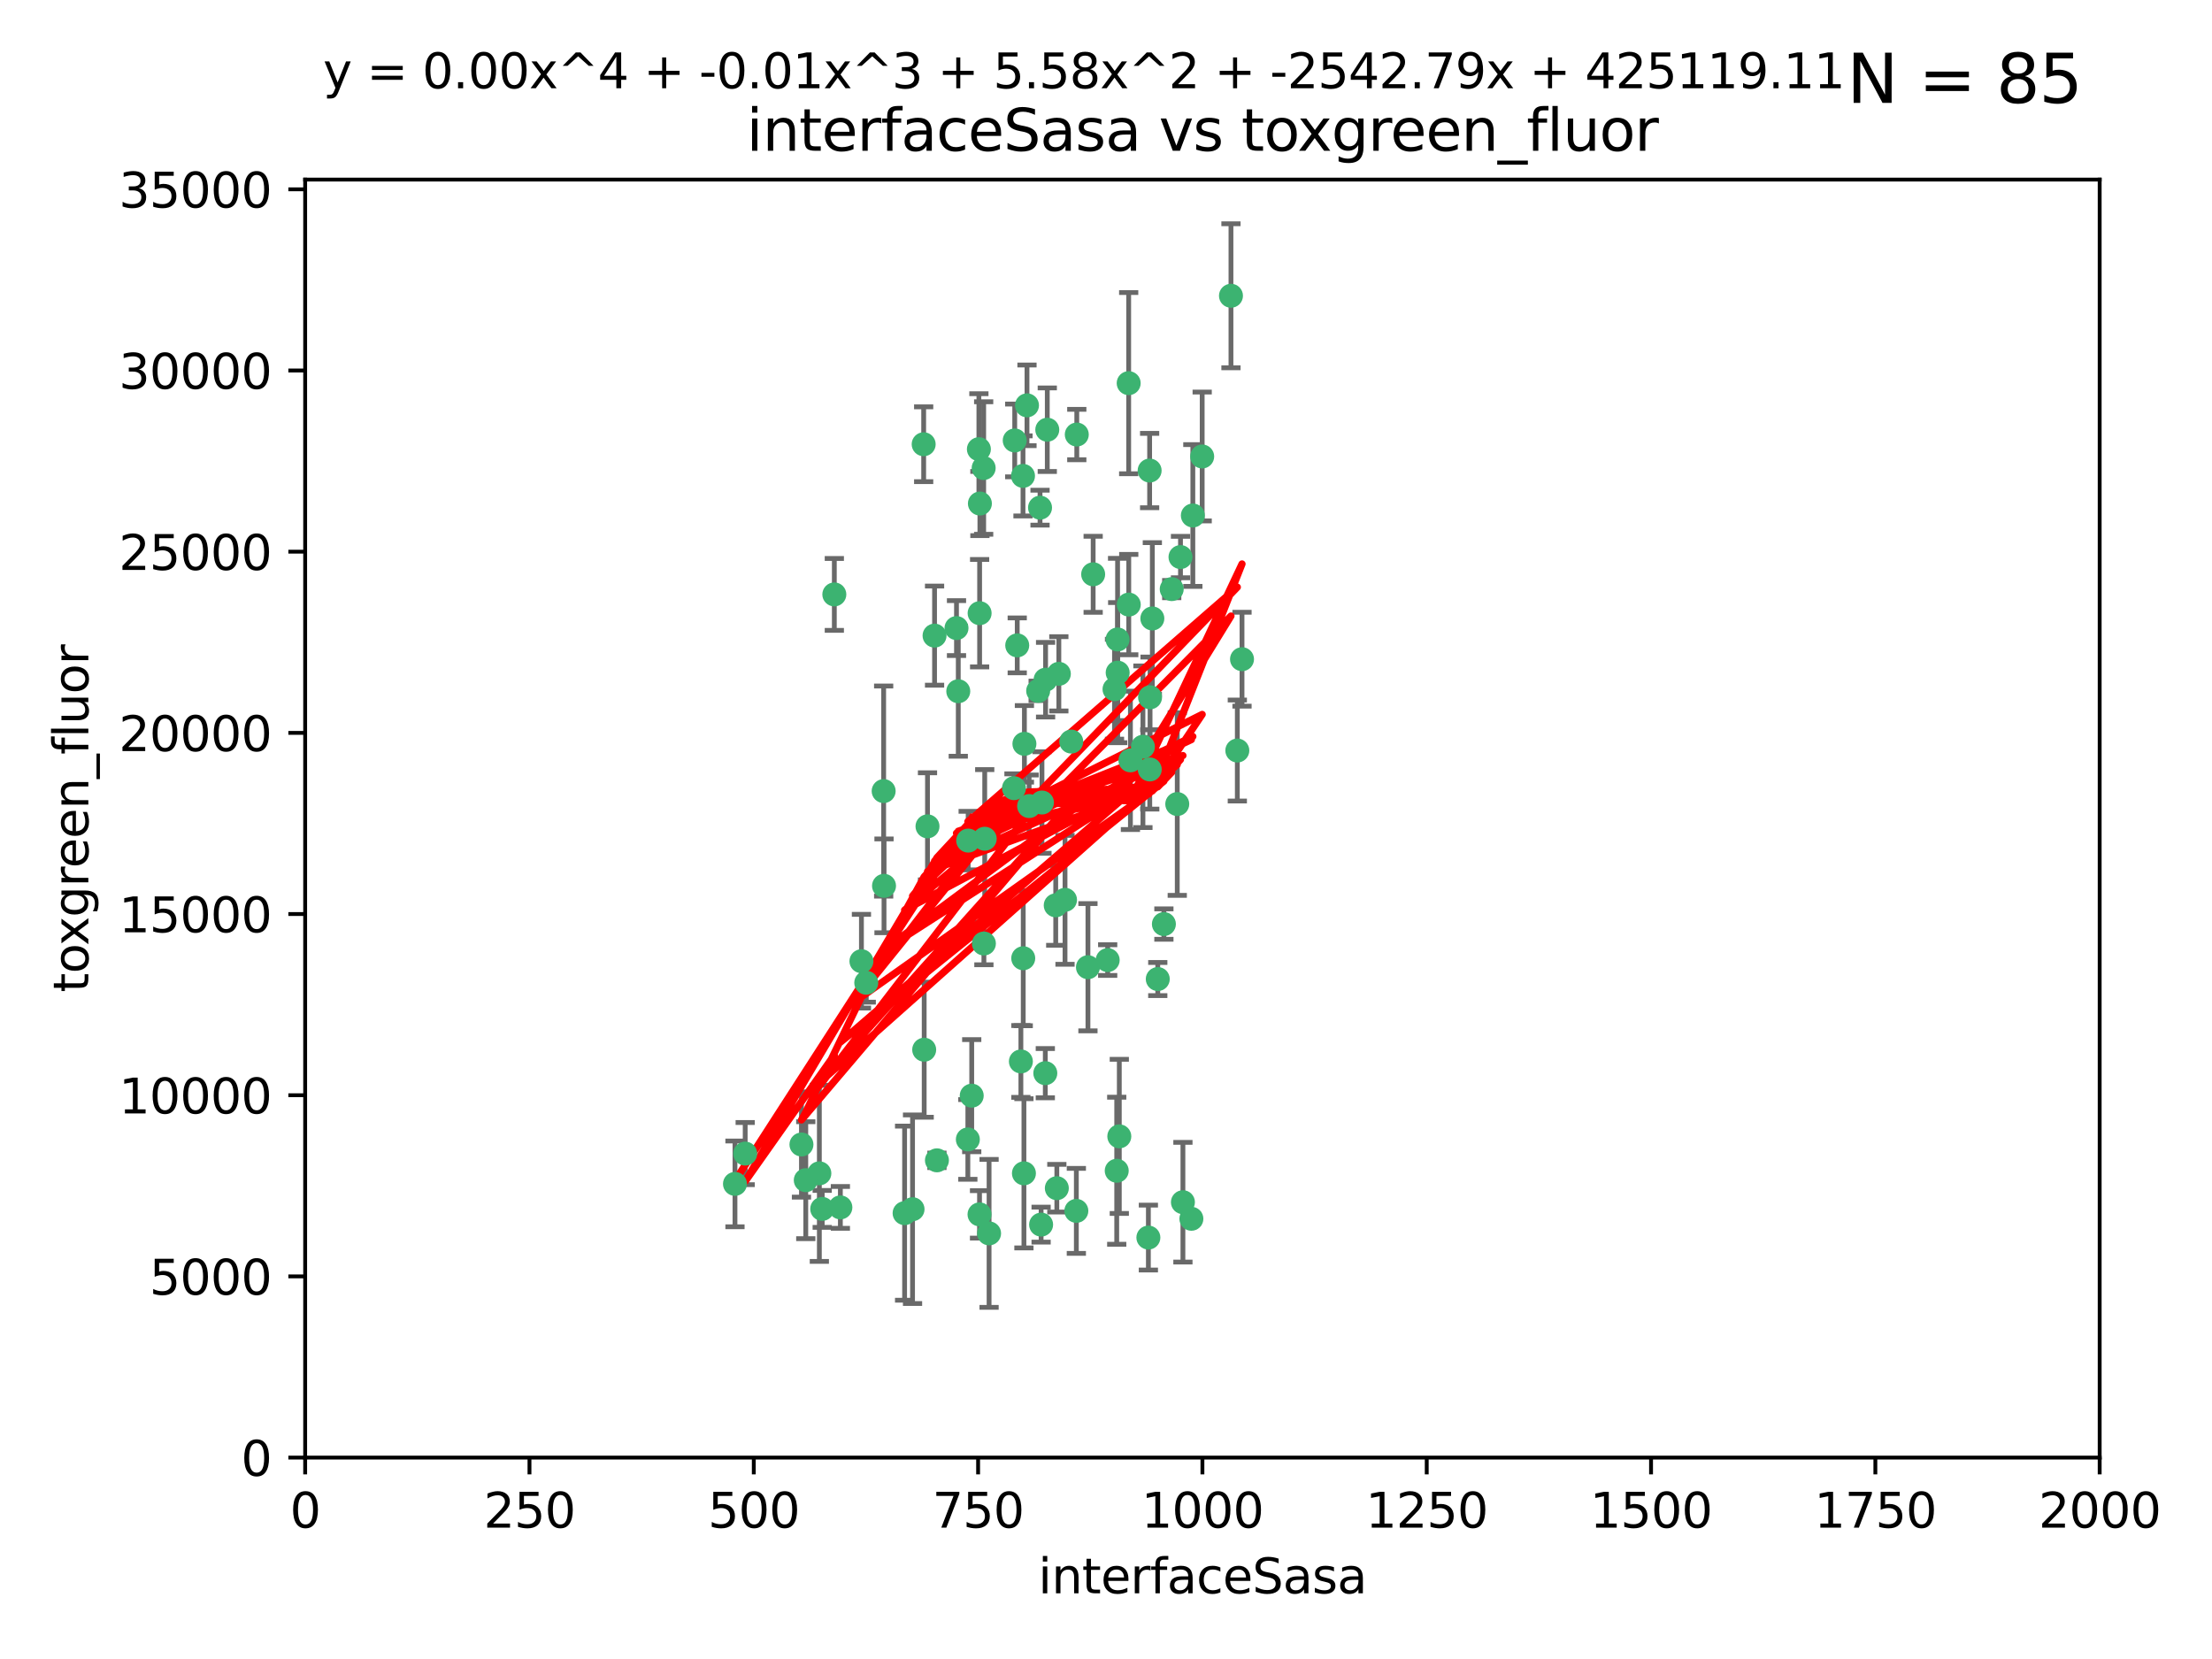 <?xml version="1.0" encoding="utf-8" standalone="no"?>
<!DOCTYPE svg PUBLIC "-//W3C//DTD SVG 1.1//EN"
  "http://www.w3.org/Graphics/SVG/1.1/DTD/svg11.dtd">
<svg xmlns:xlink="http://www.w3.org/1999/xlink" width="460.8pt" height="345.6pt" viewBox="0 0 460.8 345.6" xmlns="http://www.w3.org/2000/svg" version="1.1">
 <defs>
  <style type="text/css">*{stroke-linejoin: round; stroke-linecap: butt}</style>
 </defs>
 <g id="figure_1">
  <g id="patch_1">
   <path d="M 0 345.6 
L 460.8 345.6 
L 460.8 0 
L 0 0 
z
" style="fill: #ffffff"/>
  </g>
  <g id="axes_1">
   <g id="patch_2">
    <path d="M 63.571 303.64 
L 437.4 303.64 
L 437.4 37.411 
L 63.571 37.411 
z
" style="fill: #ffffff"/>
   </g>
   <g id="PathCollection_1">
    <defs>
     <path id="m77be9b2eda" d="M 0 1.118 
C 0.297 1.118 0.581 1 0.791 0.791 
C 1 0.581 1.118 0.297 1.118 0 
C 1.118 -0.297 1 -0.581 0.791 -0.791 
C 0.581 -1 0.297 -1.118 0 -1.118 
C -0.297 -1.118 -0.581 -1 -0.791 -0.791 
C -1 -0.581 -1.118 -0.297 -1.118 0 
C -1.118 0.297 -1 0.581 -0.791 0.791 
C -0.581 1 -0.297 1.118 0 1.118 
z
" style="stroke: #3cb371"/>
    </defs>
    <g clip-path="url(#pcee8cd158e)">
     <use xlink:href="#m77be9b2eda" x="239.489" y="98.026" style="fill: #3cb371; stroke: #3cb371"/>
     <use xlink:href="#m77be9b2eda" x="250.437" y="95.094" style="fill: #3cb371; stroke: #3cb371"/>
     <use xlink:href="#m77be9b2eda" x="218.168" y="89.516" style="fill: #3cb371; stroke: #3cb371"/>
     <use xlink:href="#m77be9b2eda" x="245.919" y="116.045" style="fill: #3cb371; stroke: #3cb371"/>
     <use xlink:href="#m77be9b2eda" x="240.054" y="128.839" style="fill: #3cb371; stroke: #3cb371"/>
     <use xlink:href="#m77be9b2eda" x="258.734" y="137.321" style="fill: #3cb371; stroke: #3cb371"/>
     <use xlink:href="#m77be9b2eda" x="235.488" y="158.394" style="fill: #3cb371; stroke: #3cb371"/>
     <use xlink:href="#m77be9b2eda" x="211.385" y="91.754" style="fill: #3cb371; stroke: #3cb371"/>
     <use xlink:href="#m77be9b2eda" x="235.142" y="125.947" style="fill: #3cb371; stroke: #3cb371"/>
     <use xlink:href="#m77be9b2eda" x="223.161" y="154.483" style="fill: #3cb371; stroke: #3cb371"/>
     <use xlink:href="#m77be9b2eda" x="248.491" y="107.386" style="fill: #3cb371; stroke: #3cb371"/>
     <use xlink:href="#m77be9b2eda" x="227.725" y="119.635" style="fill: #3cb371; stroke: #3cb371"/>
     <use xlink:href="#m77be9b2eda" x="235.125" y="79.819" style="fill: #3cb371; stroke: #3cb371"/>
     <use xlink:href="#m77be9b2eda" x="244.091" y="122.72" style="fill: #3cb371; stroke: #3cb371"/>
     <use xlink:href="#m77be9b2eda" x="241.185" y="203.953" style="fill: #3cb371; stroke: #3cb371"/>
     <use xlink:href="#m77be9b2eda" x="211.908" y="134.443" style="fill: #3cb371; stroke: #3cb371"/>
     <use xlink:href="#m77be9b2eda" x="213.404" y="154.954" style="fill: #3cb371; stroke: #3cb371"/>
     <use xlink:href="#m77be9b2eda" x="204.131" y="104.896" style="fill: #3cb371; stroke: #3cb371"/>
     <use xlink:href="#m77be9b2eda" x="257.757" y="156.348" style="fill: #3cb371; stroke: #3cb371"/>
     <use xlink:href="#m77be9b2eda" x="216.658" y="105.756" style="fill: #3cb371; stroke: #3cb371"/>
     <use xlink:href="#m77be9b2eda" x="204.916" y="97.498" style="fill: #3cb371; stroke: #3cb371"/>
     <use xlink:href="#m77be9b2eda" x="192.417" y="92.545" style="fill: #3cb371; stroke: #3cb371"/>
     <use xlink:href="#m77be9b2eda" x="216.269" y="143.916" style="fill: #3cb371; stroke: #3cb371"/>
     <use xlink:href="#m77be9b2eda" x="230.751" y="200.005" style="fill: #3cb371; stroke: #3cb371"/>
     <use xlink:href="#m77be9b2eda" x="199.256" y="130.84" style="fill: #3cb371; stroke: #3cb371"/>
     <use xlink:href="#m77be9b2eda" x="216.882" y="255.109" style="fill: #3cb371; stroke: #3cb371"/>
     <use xlink:href="#m77be9b2eda" x="213.159" y="199.62" style="fill: #3cb371; stroke: #3cb371"/>
     <use xlink:href="#m77be9b2eda" x="220.577" y="140.37" style="fill: #3cb371; stroke: #3cb371"/>
     <use xlink:href="#m77be9b2eda" x="217.06" y="167.179" style="fill: #3cb371; stroke: #3cb371"/>
     <use xlink:href="#m77be9b2eda" x="214.383" y="167.916" style="fill: #3cb371; stroke: #3cb371"/>
     <use xlink:href="#m77be9b2eda" x="203.92" y="93.572" style="fill: #3cb371; stroke: #3cb371"/>
     <use xlink:href="#m77be9b2eda" x="204.073" y="127.738" style="fill: #3cb371; stroke: #3cb371"/>
     <use xlink:href="#m77be9b2eda" x="239.579" y="145.262" style="fill: #3cb371; stroke: #3cb371"/>
     <use xlink:href="#m77be9b2eda" x="221.863" y="187.448" style="fill: #3cb371; stroke: #3cb371"/>
     <use xlink:href="#m77be9b2eda" x="232.833" y="140.122" style="fill: #3cb371; stroke: #3cb371"/>
     <use xlink:href="#m77be9b2eda" x="232.635" y="243.887" style="fill: #3cb371; stroke: #3cb371"/>
     <use xlink:href="#m77be9b2eda" x="256.433" y="61.614" style="fill: #3cb371; stroke: #3cb371"/>
     <use xlink:href="#m77be9b2eda" x="219.927" y="188.597" style="fill: #3cb371; stroke: #3cb371"/>
     <use xlink:href="#m77be9b2eda" x="213.94" y="84.44" style="fill: #3cb371; stroke: #3cb371"/>
     <use xlink:href="#m77be9b2eda" x="194.686" y="132.411" style="fill: #3cb371; stroke: #3cb371"/>
     <use xlink:href="#m77be9b2eda" x="248.185" y="253.893" style="fill: #3cb371; stroke: #3cb371"/>
     <use xlink:href="#m77be9b2eda" x="220.157" y="247.522" style="fill: #3cb371; stroke: #3cb371"/>
     <use xlink:href="#m77be9b2eda" x="213.11" y="99.14" style="fill: #3cb371; stroke: #3cb371"/>
     <use xlink:href="#m77be9b2eda" x="180.458" y="204.723" style="fill: #3cb371; stroke: #3cb371"/>
     <use xlink:href="#m77be9b2eda" x="211.23" y="164.19" style="fill: #3cb371; stroke: #3cb371"/>
     <use xlink:href="#m77be9b2eda" x="238.093" y="155.561" style="fill: #3cb371; stroke: #3cb371"/>
     <use xlink:href="#m77be9b2eda" x="199.626" y="143.999" style="fill: #3cb371; stroke: #3cb371"/>
     <use xlink:href="#m77be9b2eda" x="246.424" y="250.441" style="fill: #3cb371; stroke: #3cb371"/>
     <use xlink:href="#m77be9b2eda" x="193.215" y="172.143" style="fill: #3cb371; stroke: #3cb371"/>
     <use xlink:href="#m77be9b2eda" x="232.811" y="133.213" style="fill: #3cb371; stroke: #3cb371"/>
     <use xlink:href="#m77be9b2eda" x="224.314" y="90.523" style="fill: #3cb371; stroke: #3cb371"/>
     <use xlink:href="#m77be9b2eda" x="239.516" y="160.289" style="fill: #3cb371; stroke: #3cb371"/>
     <use xlink:href="#m77be9b2eda" x="204.964" y="196.552" style="fill: #3cb371; stroke: #3cb371"/>
     <use xlink:href="#m77be9b2eda" x="190.099" y="251.902" style="fill: #3cb371; stroke: #3cb371"/>
     <use xlink:href="#m77be9b2eda" x="212.669" y="221.118" style="fill: #3cb371; stroke: #3cb371"/>
     <use xlink:href="#m77be9b2eda" x="205.136" y="174.728" style="fill: #3cb371; stroke: #3cb371"/>
     <use xlink:href="#m77be9b2eda" x="201.621" y="237.366" style="fill: #3cb371; stroke: #3cb371"/>
     <use xlink:href="#m77be9b2eda" x="213.303" y="244.424" style="fill: #3cb371; stroke: #3cb371"/>
     <use xlink:href="#m77be9b2eda" x="217.815" y="141.593" style="fill: #3cb371; stroke: #3cb371"/>
     <use xlink:href="#m77be9b2eda" x="201.69" y="175.112" style="fill: #3cb371; stroke: #3cb371"/>
     <use xlink:href="#m77be9b2eda" x="242.461" y="192.502" style="fill: #3cb371; stroke: #3cb371"/>
     <use xlink:href="#m77be9b2eda" x="175.066" y="251.524" style="fill: #3cb371; stroke: #3cb371"/>
     <use xlink:href="#m77be9b2eda" x="233.172" y="236.725" style="fill: #3cb371; stroke: #3cb371"/>
     <use xlink:href="#m77be9b2eda" x="206.043" y="256.937" style="fill: #3cb371; stroke: #3cb371"/>
     <use xlink:href="#m77be9b2eda" x="192.525" y="218.674" style="fill: #3cb371; stroke: #3cb371"/>
     <use xlink:href="#m77be9b2eda" x="184.082" y="164.794" style="fill: #3cb371; stroke: #3cb371"/>
     <use xlink:href="#m77be9b2eda" x="232.174" y="143.576" style="fill: #3cb371; stroke: #3cb371"/>
     <use xlink:href="#m77be9b2eda" x="239.228" y="257.808" style="fill: #3cb371; stroke: #3cb371"/>
     <use xlink:href="#m77be9b2eda" x="179.453" y="200.236" style="fill: #3cb371; stroke: #3cb371"/>
     <use xlink:href="#m77be9b2eda" x="167.858" y="245.856" style="fill: #3cb371; stroke: #3cb371"/>
     <use xlink:href="#m77be9b2eda" x="166.957" y="238.42" style="fill: #3cb371; stroke: #3cb371"/>
     <use xlink:href="#m77be9b2eda" x="224.222" y="252.246" style="fill: #3cb371; stroke: #3cb371"/>
     <use xlink:href="#m77be9b2eda" x="171.281" y="251.838" style="fill: #3cb371; stroke: #3cb371"/>
     <use xlink:href="#m77be9b2eda" x="245.245" y="167.495" style="fill: #3cb371; stroke: #3cb371"/>
     <use xlink:href="#m77be9b2eda" x="188.445" y="252.723" style="fill: #3cb371; stroke: #3cb371"/>
     <use xlink:href="#m77be9b2eda" x="217.757" y="223.562" style="fill: #3cb371; stroke: #3cb371"/>
     <use xlink:href="#m77be9b2eda" x="170.686" y="244.428" style="fill: #3cb371; stroke: #3cb371"/>
     <use xlink:href="#m77be9b2eda" x="173.806" y="123.828" style="fill: #3cb371; stroke: #3cb371"/>
     <use xlink:href="#m77be9b2eda" x="155.238" y="240.314" style="fill: #3cb371; stroke: #3cb371"/>
     <use xlink:href="#m77be9b2eda" x="195.181" y="241.718" style="fill: #3cb371; stroke: #3cb371"/>
     <use xlink:href="#m77be9b2eda" x="204.052" y="252.978" style="fill: #3cb371; stroke: #3cb371"/>
     <use xlink:href="#m77be9b2eda" x="226.639" y="201.488" style="fill: #3cb371; stroke: #3cb371"/>
     <use xlink:href="#m77be9b2eda" x="184.157" y="184.534" style="fill: #3cb371; stroke: #3cb371"/>
     <use xlink:href="#m77be9b2eda" x="153.109" y="246.624" style="fill: #3cb371; stroke: #3cb371"/>
     <use xlink:href="#m77be9b2eda" x="202.428" y="228.248" style="fill: #3cb371; stroke: #3cb371"/>
    </g>
   </g>
   <g id="matplotlib.axis_1">
    <g id="xtick_1">
     <g id="line2d_1">
      <defs>
       <path id="m2acf683f08" d="M 0 0 
L 0 3.5 
" style="stroke: #000000; stroke-width: 0.8"/>
      </defs>
      <g>
       <use xlink:href="#m2acf683f08" x="63.571" y="303.64" style="stroke: #000000; stroke-width: 0.8"/>
      </g>
     </g>
     <g id="text_1">
      <!-- 0 -->
      <g transform="translate(60.39 318.238)scale(0.1 -0.1)">
       <defs>
        <path id="DejaVuSans-30" d="M 2034 4250 
Q 1547 4250 1301 3770 
Q 1056 3291 1056 2328 
Q 1056 1369 1301 889 
Q 1547 409 2034 409 
Q 2525 409 2770 889 
Q 3016 1369 3016 2328 
Q 3016 3291 2770 3770 
Q 2525 4250 2034 4250 
z
M 2034 4750 
Q 2819 4750 3233 4129 
Q 3647 3509 3647 2328 
Q 3647 1150 3233 529 
Q 2819 -91 2034 -91 
Q 1250 -91 836 529 
Q 422 1150 422 2328 
Q 422 3509 836 4129 
Q 1250 4750 2034 4750 
z
" transform="scale(0.016)"/>
       </defs>
       <use xlink:href="#DejaVuSans-30"/>
      </g>
     </g>
    </g>
    <g id="xtick_2">
     <g id="line2d_2">
      <g>
       <use xlink:href="#m2acf683f08" x="110.3" y="303.64" style="stroke: #000000; stroke-width: 0.8"/>
      </g>
     </g>
     <g id="text_2">
      <!-- 250 -->
      <g transform="translate(100.756 318.238)scale(0.1 -0.1)">
       <defs>
        <path id="DejaVuSans-32" d="M 1228 531 
L 3431 531 
L 3431 0 
L 469 0 
L 469 531 
Q 828 903 1448 1529 
Q 2069 2156 2228 2338 
Q 2531 2678 2651 2914 
Q 2772 3150 2772 3378 
Q 2772 3750 2511 3984 
Q 2250 4219 1831 4219 
Q 1534 4219 1204 4116 
Q 875 4013 500 3803 
L 500 4441 
Q 881 4594 1212 4672 
Q 1544 4750 1819 4750 
Q 2544 4750 2975 4387 
Q 3406 4025 3406 3419 
Q 3406 3131 3298 2873 
Q 3191 2616 2906 2266 
Q 2828 2175 2409 1742 
Q 1991 1309 1228 531 
z
" transform="scale(0.016)"/>
        <path id="DejaVuSans-35" d="M 691 4666 
L 3169 4666 
L 3169 4134 
L 1269 4134 
L 1269 2991 
Q 1406 3038 1543 3061 
Q 1681 3084 1819 3084 
Q 2600 3084 3056 2656 
Q 3513 2228 3513 1497 
Q 3513 744 3044 326 
Q 2575 -91 1722 -91 
Q 1428 -91 1123 -41 
Q 819 9 494 109 
L 494 744 
Q 775 591 1075 516 
Q 1375 441 1709 441 
Q 2250 441 2565 725 
Q 2881 1009 2881 1497 
Q 2881 1984 2565 2268 
Q 2250 2553 1709 2553 
Q 1456 2553 1204 2497 
Q 953 2441 691 2322 
L 691 4666 
z
" transform="scale(0.016)"/>
       </defs>
       <use xlink:href="#DejaVuSans-32"/>
       <use xlink:href="#DejaVuSans-35" x="63.623"/>
       <use xlink:href="#DejaVuSans-30" x="127.246"/>
      </g>
     </g>
    </g>
    <g id="xtick_3">
     <g id="line2d_3">
      <g>
       <use xlink:href="#m2acf683f08" x="157.028" y="303.64" style="stroke: #000000; stroke-width: 0.8"/>
      </g>
     </g>
     <g id="text_3">
      <!-- 500 -->
      <g transform="translate(147.485 318.238)scale(0.1 -0.1)">
       <use xlink:href="#DejaVuSans-35"/>
       <use xlink:href="#DejaVuSans-30" x="63.623"/>
       <use xlink:href="#DejaVuSans-30" x="127.246"/>
      </g>
     </g>
    </g>
    <g id="xtick_4">
     <g id="line2d_4">
      <g>
       <use xlink:href="#m2acf683f08" x="203.757" y="303.64" style="stroke: #000000; stroke-width: 0.8"/>
      </g>
     </g>
     <g id="text_4">
      <!-- 750 -->
      <g transform="translate(194.213 318.238)scale(0.1 -0.1)">
       <defs>
        <path id="DejaVuSans-37" d="M 525 4666 
L 3525 4666 
L 3525 4397 
L 1831 0 
L 1172 0 
L 2766 4134 
L 525 4134 
L 525 4666 
z
" transform="scale(0.016)"/>
       </defs>
       <use xlink:href="#DejaVuSans-37"/>
       <use xlink:href="#DejaVuSans-35" x="63.623"/>
       <use xlink:href="#DejaVuSans-30" x="127.246"/>
      </g>
     </g>
    </g>
    <g id="xtick_5">
     <g id="line2d_5">
      <g>
       <use xlink:href="#m2acf683f08" x="250.486" y="303.64" style="stroke: #000000; stroke-width: 0.8"/>
      </g>
     </g>
     <g id="text_5">
      <!-- 1000 -->
      <g transform="translate(237.761 318.238)scale(0.1 -0.1)">
       <defs>
        <path id="DejaVuSans-31" d="M 794 531 
L 1825 531 
L 1825 4091 
L 703 3866 
L 703 4441 
L 1819 4666 
L 2450 4666 
L 2450 531 
L 3481 531 
L 3481 0 
L 794 0 
L 794 531 
z
" transform="scale(0.016)"/>
       </defs>
       <use xlink:href="#DejaVuSans-31"/>
       <use xlink:href="#DejaVuSans-30" x="63.623"/>
       <use xlink:href="#DejaVuSans-30" x="127.246"/>
       <use xlink:href="#DejaVuSans-30" x="190.869"/>
      </g>
     </g>
    </g>
    <g id="xtick_6">
     <g id="line2d_6">
      <g>
       <use xlink:href="#m2acf683f08" x="297.214" y="303.64" style="stroke: #000000; stroke-width: 0.8"/>
      </g>
     </g>
     <g id="text_6">
      <!-- 1250 -->
      <g transform="translate(284.489 318.238)scale(0.1 -0.1)">
       <use xlink:href="#DejaVuSans-31"/>
       <use xlink:href="#DejaVuSans-32" x="63.623"/>
       <use xlink:href="#DejaVuSans-35" x="127.246"/>
       <use xlink:href="#DejaVuSans-30" x="190.869"/>
      </g>
     </g>
    </g>
    <g id="xtick_7">
     <g id="line2d_7">
      <g>
       <use xlink:href="#m2acf683f08" x="343.943" y="303.64" style="stroke: #000000; stroke-width: 0.8"/>
      </g>
     </g>
     <g id="text_7">
      <!-- 1500 -->
      <g transform="translate(331.218 318.238)scale(0.1 -0.1)">
       <use xlink:href="#DejaVuSans-31"/>
       <use xlink:href="#DejaVuSans-35" x="63.623"/>
       <use xlink:href="#DejaVuSans-30" x="127.246"/>
       <use xlink:href="#DejaVuSans-30" x="190.869"/>
      </g>
     </g>
    </g>
    <g id="xtick_8">
     <g id="line2d_8">
      <g>
       <use xlink:href="#m2acf683f08" x="390.671" y="303.64" style="stroke: #000000; stroke-width: 0.8"/>
      </g>
     </g>
     <g id="text_8">
      <!-- 1750 -->
      <g transform="translate(377.946 318.238)scale(0.1 -0.1)">
       <use xlink:href="#DejaVuSans-31"/>
       <use xlink:href="#DejaVuSans-37" x="63.623"/>
       <use xlink:href="#DejaVuSans-35" x="127.246"/>
       <use xlink:href="#DejaVuSans-30" x="190.869"/>
      </g>
     </g>
    </g>
    <g id="xtick_9">
     <g id="line2d_9">
      <g>
       <use xlink:href="#m2acf683f08" x="437.4" y="303.64" style="stroke: #000000; stroke-width: 0.8"/>
      </g>
     </g>
     <g id="text_9">
      <!-- 2000 -->
      <g transform="translate(424.675 318.238)scale(0.1 -0.1)">
       <use xlink:href="#DejaVuSans-32"/>
       <use xlink:href="#DejaVuSans-30" x="63.623"/>
       <use xlink:href="#DejaVuSans-30" x="127.246"/>
       <use xlink:href="#DejaVuSans-30" x="190.869"/>
      </g>
     </g>
    </g>
    <g id="text_10">
     <!-- interfaceSasa -->
     <g transform="translate(216.279 331.917)scale(0.1 -0.1)">
      <defs>
       <path id="DejaVuSans-69" d="M 603 3500 
L 1178 3500 
L 1178 0 
L 603 0 
L 603 3500 
z
M 603 4863 
L 1178 4863 
L 1178 4134 
L 603 4134 
L 603 4863 
z
" transform="scale(0.016)"/>
       <path id="DejaVuSans-6e" d="M 3513 2113 
L 3513 0 
L 2938 0 
L 2938 2094 
Q 2938 2591 2744 2837 
Q 2550 3084 2163 3084 
Q 1697 3084 1428 2787 
Q 1159 2491 1159 1978 
L 1159 0 
L 581 0 
L 581 3500 
L 1159 3500 
L 1159 2956 
Q 1366 3272 1645 3428 
Q 1925 3584 2291 3584 
Q 2894 3584 3203 3211 
Q 3513 2838 3513 2113 
z
" transform="scale(0.016)"/>
       <path id="DejaVuSans-74" d="M 1172 4494 
L 1172 3500 
L 2356 3500 
L 2356 3053 
L 1172 3053 
L 1172 1153 
Q 1172 725 1289 603 
Q 1406 481 1766 481 
L 2356 481 
L 2356 0 
L 1766 0 
Q 1100 0 847 248 
Q 594 497 594 1153 
L 594 3053 
L 172 3053 
L 172 3500 
L 594 3500 
L 594 4494 
L 1172 4494 
z
" transform="scale(0.016)"/>
       <path id="DejaVuSans-65" d="M 3597 1894 
L 3597 1613 
L 953 1613 
Q 991 1019 1311 708 
Q 1631 397 2203 397 
Q 2534 397 2845 478 
Q 3156 559 3463 722 
L 3463 178 
Q 3153 47 2828 -22 
Q 2503 -91 2169 -91 
Q 1331 -91 842 396 
Q 353 884 353 1716 
Q 353 2575 817 3079 
Q 1281 3584 2069 3584 
Q 2775 3584 3186 3129 
Q 3597 2675 3597 1894 
z
M 3022 2063 
Q 3016 2534 2758 2815 
Q 2500 3097 2075 3097 
Q 1594 3097 1305 2825 
Q 1016 2553 972 2059 
L 3022 2063 
z
" transform="scale(0.016)"/>
       <path id="DejaVuSans-72" d="M 2631 2963 
Q 2534 3019 2420 3045 
Q 2306 3072 2169 3072 
Q 1681 3072 1420 2755 
Q 1159 2438 1159 1844 
L 1159 0 
L 581 0 
L 581 3500 
L 1159 3500 
L 1159 2956 
Q 1341 3275 1631 3429 
Q 1922 3584 2338 3584 
Q 2397 3584 2469 3576 
Q 2541 3569 2628 3553 
L 2631 2963 
z
" transform="scale(0.016)"/>
       <path id="DejaVuSans-66" d="M 2375 4863 
L 2375 4384 
L 1825 4384 
Q 1516 4384 1395 4259 
Q 1275 4134 1275 3809 
L 1275 3500 
L 2222 3500 
L 2222 3053 
L 1275 3053 
L 1275 0 
L 697 0 
L 697 3053 
L 147 3053 
L 147 3500 
L 697 3500 
L 697 3744 
Q 697 4328 969 4595 
Q 1241 4863 1831 4863 
L 2375 4863 
z
" transform="scale(0.016)"/>
       <path id="DejaVuSans-61" d="M 2194 1759 
Q 1497 1759 1228 1600 
Q 959 1441 959 1056 
Q 959 750 1161 570 
Q 1363 391 1709 391 
Q 2188 391 2477 730 
Q 2766 1069 2766 1631 
L 2766 1759 
L 2194 1759 
z
M 3341 1997 
L 3341 0 
L 2766 0 
L 2766 531 
Q 2569 213 2275 61 
Q 1981 -91 1556 -91 
Q 1019 -91 701 211 
Q 384 513 384 1019 
Q 384 1609 779 1909 
Q 1175 2209 1959 2209 
L 2766 2209 
L 2766 2266 
Q 2766 2663 2505 2880 
Q 2244 3097 1772 3097 
Q 1472 3097 1187 3025 
Q 903 2953 641 2809 
L 641 3341 
Q 956 3463 1253 3523 
Q 1550 3584 1831 3584 
Q 2591 3584 2966 3190 
Q 3341 2797 3341 1997 
z
" transform="scale(0.016)"/>
       <path id="DejaVuSans-63" d="M 3122 3366 
L 3122 2828 
Q 2878 2963 2633 3030 
Q 2388 3097 2138 3097 
Q 1578 3097 1268 2742 
Q 959 2388 959 1747 
Q 959 1106 1268 751 
Q 1578 397 2138 397 
Q 2388 397 2633 464 
Q 2878 531 3122 666 
L 3122 134 
Q 2881 22 2623 -34 
Q 2366 -91 2075 -91 
Q 1284 -91 818 406 
Q 353 903 353 1747 
Q 353 2603 823 3093 
Q 1294 3584 2113 3584 
Q 2378 3584 2631 3529 
Q 2884 3475 3122 3366 
z
" transform="scale(0.016)"/>
       <path id="DejaVuSans-53" d="M 3425 4513 
L 3425 3897 
Q 3066 4069 2747 4153 
Q 2428 4238 2131 4238 
Q 1616 4238 1336 4038 
Q 1056 3838 1056 3469 
Q 1056 3159 1242 3001 
Q 1428 2844 1947 2747 
L 2328 2669 
Q 3034 2534 3370 2195 
Q 3706 1856 3706 1288 
Q 3706 609 3251 259 
Q 2797 -91 1919 -91 
Q 1588 -91 1214 -16 
Q 841 59 441 206 
L 441 856 
Q 825 641 1194 531 
Q 1563 422 1919 422 
Q 2459 422 2753 634 
Q 3047 847 3047 1241 
Q 3047 1584 2836 1778 
Q 2625 1972 2144 2069 
L 1759 2144 
Q 1053 2284 737 2584 
Q 422 2884 422 3419 
Q 422 4038 858 4394 
Q 1294 4750 2059 4750 
Q 2388 4750 2728 4690 
Q 3069 4631 3425 4513 
z
" transform="scale(0.016)"/>
       <path id="DejaVuSans-73" d="M 2834 3397 
L 2834 2853 
Q 2591 2978 2328 3040 
Q 2066 3103 1784 3103 
Q 1356 3103 1142 2972 
Q 928 2841 928 2578 
Q 928 2378 1081 2264 
Q 1234 2150 1697 2047 
L 1894 2003 
Q 2506 1872 2764 1633 
Q 3022 1394 3022 966 
Q 3022 478 2636 193 
Q 2250 -91 1575 -91 
Q 1294 -91 989 -36 
Q 684 19 347 128 
L 347 722 
Q 666 556 975 473 
Q 1284 391 1588 391 
Q 1994 391 2212 530 
Q 2431 669 2431 922 
Q 2431 1156 2273 1281 
Q 2116 1406 1581 1522 
L 1381 1569 
Q 847 1681 609 1914 
Q 372 2147 372 2553 
Q 372 3047 722 3315 
Q 1072 3584 1716 3584 
Q 2034 3584 2315 3537 
Q 2597 3491 2834 3397 
z
" transform="scale(0.016)"/>
      </defs>
      <use xlink:href="#DejaVuSans-69"/>
      <use xlink:href="#DejaVuSans-6e" x="27.783"/>
      <use xlink:href="#DejaVuSans-74" x="91.162"/>
      <use xlink:href="#DejaVuSans-65" x="130.371"/>
      <use xlink:href="#DejaVuSans-72" x="191.895"/>
      <use xlink:href="#DejaVuSans-66" x="233.008"/>
      <use xlink:href="#DejaVuSans-61" x="268.213"/>
      <use xlink:href="#DejaVuSans-63" x="329.492"/>
      <use xlink:href="#DejaVuSans-65" x="384.473"/>
      <use xlink:href="#DejaVuSans-53" x="445.996"/>
      <use xlink:href="#DejaVuSans-61" x="509.473"/>
      <use xlink:href="#DejaVuSans-73" x="570.752"/>
      <use xlink:href="#DejaVuSans-61" x="622.852"/>
     </g>
    </g>
   </g>
   <g id="matplotlib.axis_2">
    <g id="ytick_1">
     <g id="line2d_10">
      <defs>
       <path id="m5eed578973" d="M 0 0 
L -3.5 0 
" style="stroke: #000000; stroke-width: 0.8"/>
      </defs>
      <g>
       <use xlink:href="#m5eed578973" x="63.571" y="303.64" style="stroke: #000000; stroke-width: 0.8"/>
      </g>
     </g>
     <g id="text_11">
      <!-- 0 -->
      <g transform="translate(50.209 307.439)scale(0.1 -0.1)">
       <use xlink:href="#DejaVuSans-30"/>
      </g>
     </g>
    </g>
    <g id="ytick_2">
     <g id="line2d_11">
      <g>
       <use xlink:href="#m5eed578973" x="63.571" y="265.897" style="stroke: #000000; stroke-width: 0.8"/>
      </g>
     </g>
     <g id="text_12">
      <!-- 5000 -->
      <g transform="translate(31.121 269.696)scale(0.1 -0.1)">
       <use xlink:href="#DejaVuSans-35"/>
       <use xlink:href="#DejaVuSans-30" x="63.623"/>
       <use xlink:href="#DejaVuSans-30" x="127.246"/>
       <use xlink:href="#DejaVuSans-30" x="190.869"/>
      </g>
     </g>
    </g>
    <g id="ytick_3">
     <g id="line2d_12">
      <g>
       <use xlink:href="#m5eed578973" x="63.571" y="228.154" style="stroke: #000000; stroke-width: 0.8"/>
      </g>
     </g>
     <g id="text_13">
      <!-- 10000 -->
      <g transform="translate(24.759 231.953)scale(0.1 -0.1)">
       <use xlink:href="#DejaVuSans-31"/>
       <use xlink:href="#DejaVuSans-30" x="63.623"/>
       <use xlink:href="#DejaVuSans-30" x="127.246"/>
       <use xlink:href="#DejaVuSans-30" x="190.869"/>
       <use xlink:href="#DejaVuSans-30" x="254.492"/>
      </g>
     </g>
    </g>
    <g id="ytick_4">
     <g id="line2d_13">
      <g>
       <use xlink:href="#m5eed578973" x="63.571" y="190.411" style="stroke: #000000; stroke-width: 0.8"/>
      </g>
     </g>
     <g id="text_14">
      <!-- 15000 -->
      <g transform="translate(24.759 194.21)scale(0.1 -0.1)">
       <use xlink:href="#DejaVuSans-31"/>
       <use xlink:href="#DejaVuSans-35" x="63.623"/>
       <use xlink:href="#DejaVuSans-30" x="127.246"/>
       <use xlink:href="#DejaVuSans-30" x="190.869"/>
       <use xlink:href="#DejaVuSans-30" x="254.492"/>
      </g>
     </g>
    </g>
    <g id="ytick_5">
     <g id="line2d_14">
      <g>
       <use xlink:href="#m5eed578973" x="63.571" y="152.668" style="stroke: #000000; stroke-width: 0.8"/>
      </g>
     </g>
     <g id="text_15">
      <!-- 20000 -->
      <g transform="translate(24.759 156.467)scale(0.1 -0.1)">
       <use xlink:href="#DejaVuSans-32"/>
       <use xlink:href="#DejaVuSans-30" x="63.623"/>
       <use xlink:href="#DejaVuSans-30" x="127.246"/>
       <use xlink:href="#DejaVuSans-30" x="190.869"/>
       <use xlink:href="#DejaVuSans-30" x="254.492"/>
      </g>
     </g>
    </g>
    <g id="ytick_6">
     <g id="line2d_15">
      <g>
       <use xlink:href="#m5eed578973" x="63.571" y="114.925" style="stroke: #000000; stroke-width: 0.8"/>
      </g>
     </g>
     <g id="text_16">
      <!-- 25000 -->
      <g transform="translate(24.759 118.724)scale(0.1 -0.1)">
       <use xlink:href="#DejaVuSans-32"/>
       <use xlink:href="#DejaVuSans-35" x="63.623"/>
       <use xlink:href="#DejaVuSans-30" x="127.246"/>
       <use xlink:href="#DejaVuSans-30" x="190.869"/>
       <use xlink:href="#DejaVuSans-30" x="254.492"/>
      </g>
     </g>
    </g>
    <g id="ytick_7">
     <g id="line2d_16">
      <g>
       <use xlink:href="#m5eed578973" x="63.571" y="77.181" style="stroke: #000000; stroke-width: 0.8"/>
      </g>
     </g>
     <g id="text_17">
      <!-- 30000 -->
      <g transform="translate(24.759 80.981)scale(0.1 -0.1)">
       <defs>
        <path id="DejaVuSans-33" d="M 2597 2516 
Q 3050 2419 3304 2112 
Q 3559 1806 3559 1356 
Q 3559 666 3084 287 
Q 2609 -91 1734 -91 
Q 1441 -91 1130 -33 
Q 819 25 488 141 
L 488 750 
Q 750 597 1062 519 
Q 1375 441 1716 441 
Q 2309 441 2620 675 
Q 2931 909 2931 1356 
Q 2931 1769 2642 2001 
Q 2353 2234 1838 2234 
L 1294 2234 
L 1294 2753 
L 1863 2753 
Q 2328 2753 2575 2939 
Q 2822 3125 2822 3475 
Q 2822 3834 2567 4026 
Q 2313 4219 1838 4219 
Q 1578 4219 1281 4162 
Q 984 4106 628 3988 
L 628 4550 
Q 988 4650 1302 4700 
Q 1616 4750 1894 4750 
Q 2613 4750 3031 4423 
Q 3450 4097 3450 3541 
Q 3450 3153 3228 2886 
Q 3006 2619 2597 2516 
z
" transform="scale(0.016)"/>
       </defs>
       <use xlink:href="#DejaVuSans-33"/>
       <use xlink:href="#DejaVuSans-30" x="63.623"/>
       <use xlink:href="#DejaVuSans-30" x="127.246"/>
       <use xlink:href="#DejaVuSans-30" x="190.869"/>
       <use xlink:href="#DejaVuSans-30" x="254.492"/>
      </g>
     </g>
    </g>
    <g id="ytick_8">
     <g id="line2d_17">
      <g>
       <use xlink:href="#m5eed578973" x="63.571" y="39.438" style="stroke: #000000; stroke-width: 0.8"/>
      </g>
     </g>
     <g id="text_18">
      <!-- 35000 -->
      <g transform="translate(24.759 43.238)scale(0.1 -0.1)">
       <use xlink:href="#DejaVuSans-33"/>
       <use xlink:href="#DejaVuSans-35" x="63.623"/>
       <use xlink:href="#DejaVuSans-30" x="127.246"/>
       <use xlink:href="#DejaVuSans-30" x="190.869"/>
       <use xlink:href="#DejaVuSans-30" x="254.492"/>
      </g>
     </g>
    </g>
    <g id="text_19">
     <!-- toxgreen_fluor -->
     <g transform="translate(18.401 206.72)rotate(-90)scale(0.1 -0.1)">
      <defs>
       <path id="DejaVuSans-6f" d="M 1959 3097 
Q 1497 3097 1228 2736 
Q 959 2375 959 1747 
Q 959 1119 1226 758 
Q 1494 397 1959 397 
Q 2419 397 2687 759 
Q 2956 1122 2956 1747 
Q 2956 2369 2687 2733 
Q 2419 3097 1959 3097 
z
M 1959 3584 
Q 2709 3584 3137 3096 
Q 3566 2609 3566 1747 
Q 3566 888 3137 398 
Q 2709 -91 1959 -91 
Q 1206 -91 779 398 
Q 353 888 353 1747 
Q 353 2609 779 3096 
Q 1206 3584 1959 3584 
z
" transform="scale(0.016)"/>
       <path id="DejaVuSans-78" d="M 3513 3500 
L 2247 1797 
L 3578 0 
L 2900 0 
L 1881 1375 
L 863 0 
L 184 0 
L 1544 1831 
L 300 3500 
L 978 3500 
L 1906 2253 
L 2834 3500 
L 3513 3500 
z
" transform="scale(0.016)"/>
       <path id="DejaVuSans-67" d="M 2906 1791 
Q 2906 2416 2648 2759 
Q 2391 3103 1925 3103 
Q 1463 3103 1205 2759 
Q 947 2416 947 1791 
Q 947 1169 1205 825 
Q 1463 481 1925 481 
Q 2391 481 2648 825 
Q 2906 1169 2906 1791 
z
M 3481 434 
Q 3481 -459 3084 -895 
Q 2688 -1331 1869 -1331 
Q 1566 -1331 1297 -1286 
Q 1028 -1241 775 -1147 
L 775 -588 
Q 1028 -725 1275 -790 
Q 1522 -856 1778 -856 
Q 2344 -856 2625 -561 
Q 2906 -266 2906 331 
L 2906 616 
Q 2728 306 2450 153 
Q 2172 0 1784 0 
Q 1141 0 747 490 
Q 353 981 353 1791 
Q 353 2603 747 3093 
Q 1141 3584 1784 3584 
Q 2172 3584 2450 3431 
Q 2728 3278 2906 2969 
L 2906 3500 
L 3481 3500 
L 3481 434 
z
" transform="scale(0.016)"/>
       <path id="DejaVuSans-5f" d="M 3263 -1063 
L 3263 -1509 
L -63 -1509 
L -63 -1063 
L 3263 -1063 
z
" transform="scale(0.016)"/>
       <path id="DejaVuSans-6c" d="M 603 4863 
L 1178 4863 
L 1178 0 
L 603 0 
L 603 4863 
z
" transform="scale(0.016)"/>
       <path id="DejaVuSans-75" d="M 544 1381 
L 544 3500 
L 1119 3500 
L 1119 1403 
Q 1119 906 1312 657 
Q 1506 409 1894 409 
Q 2359 409 2629 706 
Q 2900 1003 2900 1516 
L 2900 3500 
L 3475 3500 
L 3475 0 
L 2900 0 
L 2900 538 
Q 2691 219 2414 64 
Q 2138 -91 1772 -91 
Q 1169 -91 856 284 
Q 544 659 544 1381 
z
M 1991 3584 
L 1991 3584 
z
" transform="scale(0.016)"/>
      </defs>
      <use xlink:href="#DejaVuSans-74"/>
      <use xlink:href="#DejaVuSans-6f" x="39.209"/>
      <use xlink:href="#DejaVuSans-78" x="97.266"/>
      <use xlink:href="#DejaVuSans-67" x="156.445"/>
      <use xlink:href="#DejaVuSans-72" x="219.922"/>
      <use xlink:href="#DejaVuSans-65" x="258.785"/>
      <use xlink:href="#DejaVuSans-65" x="320.309"/>
      <use xlink:href="#DejaVuSans-6e" x="381.832"/>
      <use xlink:href="#DejaVuSans-5f" x="445.211"/>
      <use xlink:href="#DejaVuSans-66" x="495.211"/>
      <use xlink:href="#DejaVuSans-6c" x="530.416"/>
      <use xlink:href="#DejaVuSans-75" x="558.199"/>
      <use xlink:href="#DejaVuSans-6f" x="621.578"/>
      <use xlink:href="#DejaVuSans-72" x="682.76"/>
     </g>
    </g>
   </g>
   <g id="LineCollection_1">
    <path d="M 239.489 105.772 
L 239.489 90.281 
" clip-path="url(#pcee8cd158e)" style="fill: none; stroke: #696969"/>
    <path d="M 250.437 108.514 
L 250.437 81.675 
" clip-path="url(#pcee8cd158e)" style="fill: none; stroke: #696969"/>
    <path d="M 218.168 98.217 
L 218.168 80.815 
" clip-path="url(#pcee8cd158e)" style="fill: none; stroke: #696969"/>
    <path d="M 245.919 120.361 
L 245.919 111.729 
" clip-path="url(#pcee8cd158e)" style="fill: none; stroke: #696969"/>
    <path d="M 240.054 144.637 
L 240.054 113.041 
" clip-path="url(#pcee8cd158e)" style="fill: none; stroke: #696969"/>
    <path d="M 258.734 147.102 
L 258.734 127.541 
" clip-path="url(#pcee8cd158e)" style="fill: none; stroke: #696969"/>
    <path d="M 235.488 172.807 
L 235.488 143.981 
" clip-path="url(#pcee8cd158e)" style="fill: none; stroke: #696969"/>
    <path d="M 211.385 99.334 
L 211.385 84.174 
" clip-path="url(#pcee8cd158e)" style="fill: none; stroke: #696969"/>
    <path d="M 235.142 136.397 
L 235.142 115.497 
" clip-path="url(#pcee8cd158e)" style="fill: none; stroke: #696969"/>
    <path d="M 223.161 155.048 
L 223.161 153.918 
" clip-path="url(#pcee8cd158e)" style="fill: none; stroke: #696969"/>
    <path d="M 248.491 122.155 
L 248.491 92.617 
" clip-path="url(#pcee8cd158e)" style="fill: none; stroke: #696969"/>
    <path d="M 227.725 127.554 
L 227.725 111.717 
" clip-path="url(#pcee8cd158e)" style="fill: none; stroke: #696969"/>
    <path d="M 235.125 98.693 
L 235.125 60.945 
" clip-path="url(#pcee8cd158e)" style="fill: none; stroke: #696969"/>
    <path d="M 244.091 124.514 
L 244.091 120.926 
" clip-path="url(#pcee8cd158e)" style="fill: none; stroke: #696969"/>
    <path d="M 241.185 207.405 
L 241.185 200.501 
" clip-path="url(#pcee8cd158e)" style="fill: none; stroke: #696969"/>
    <path d="M 211.908 140.163 
L 211.908 128.724 
" clip-path="url(#pcee8cd158e)" style="fill: none; stroke: #696969"/>
    <path d="M 213.404 162.929 
L 213.404 146.979 
" clip-path="url(#pcee8cd158e)" style="fill: none; stroke: #696969"/>
    <path d="M 204.131 111.578 
L 204.131 98.214 
" clip-path="url(#pcee8cd158e)" style="fill: none; stroke: #696969"/>
    <path d="M 257.757 166.868 
L 257.757 145.829 
" clip-path="url(#pcee8cd158e)" style="fill: none; stroke: #696969"/>
    <path d="M 216.658 109.392 
L 216.658 102.12 
" clip-path="url(#pcee8cd158e)" style="fill: none; stroke: #696969"/>
    <path d="M 204.916 111.302 
L 204.916 83.693 
" clip-path="url(#pcee8cd158e)" style="fill: none; stroke: #696969"/>
    <path d="M 192.417 100.341 
L 192.417 84.749 
" clip-path="url(#pcee8cd158e)" style="fill: none; stroke: #696969"/>
    <path d="M 216.269 145.941 
L 216.269 141.891 
" clip-path="url(#pcee8cd158e)" style="fill: none; stroke: #696969"/>
    <path d="M 230.751 203.204 
L 230.751 196.806 
" clip-path="url(#pcee8cd158e)" style="fill: none; stroke: #696969"/>
    <path d="M 199.256 136.561 
L 199.256 125.12 
" clip-path="url(#pcee8cd158e)" style="fill: none; stroke: #696969"/>
    <path d="M 216.882 258.755 
L 216.882 251.464 
" clip-path="url(#pcee8cd158e)" style="fill: none; stroke: #696969"/>
    <path d="M 213.159 213.675 
L 213.159 185.565 
" clip-path="url(#pcee8cd158e)" style="fill: none; stroke: #696969"/>
    <path d="M 220.577 148.106 
L 220.577 132.634 
" clip-path="url(#pcee8cd158e)" style="fill: none; stroke: #696969"/>
    <path d="M 217.06 177.756 
L 217.06 156.602 
" clip-path="url(#pcee8cd158e)" style="fill: none; stroke: #696969"/>
    <path d="M 214.383 174.389 
L 214.383 161.444 
" clip-path="url(#pcee8cd158e)" style="fill: none; stroke: #696969"/>
    <path d="M 203.92 105.129 
L 203.92 82.016 
" clip-path="url(#pcee8cd158e)" style="fill: none; stroke: #696969"/>
    <path d="M 204.073 138.926 
L 204.073 116.549 
" clip-path="url(#pcee8cd158e)" style="fill: none; stroke: #696969"/>
    <path d="M 239.579 153.647 
L 239.579 136.877 
" clip-path="url(#pcee8cd158e)" style="fill: none; stroke: #696969"/>
    <path d="M 221.863 200.874 
L 221.863 174.022 
" clip-path="url(#pcee8cd158e)" style="fill: none; stroke: #696969"/>
    <path d="M 232.833 154.719 
L 232.833 125.526 
" clip-path="url(#pcee8cd158e)" style="fill: none; stroke: #696969"/>
    <path d="M 232.635 259.205 
L 232.635 228.569 
" clip-path="url(#pcee8cd158e)" style="fill: none; stroke: #696969"/>
    <path d="M 256.433 76.614 
L 256.433 46.614 
" clip-path="url(#pcee8cd158e)" style="fill: none; stroke: #696969"/>
    <path d="M 219.927 196.924 
L 219.927 180.269 
" clip-path="url(#pcee8cd158e)" style="fill: none; stroke: #696969"/>
    <path d="M 213.94 92.843 
L 213.94 76.037 
" clip-path="url(#pcee8cd158e)" style="fill: none; stroke: #696969"/>
    <path d="M 194.686 142.738 
L 194.686 122.084 
" clip-path="url(#pcee8cd158e)" style="fill: none; stroke: #696969"/>
    <path d="M 248.185 254.845 
L 248.185 252.94 
" clip-path="url(#pcee8cd158e)" style="fill: none; stroke: #696969"/>
    <path d="M 220.157 252.489 
L 220.157 242.555 
" clip-path="url(#pcee8cd158e)" style="fill: none; stroke: #696969"/>
    <path d="M 213.11 107.483 
L 213.11 90.798 
" clip-path="url(#pcee8cd158e)" style="fill: none; stroke: #696969"/>
    <path d="M 180.458 208.763 
L 180.458 200.682 
" clip-path="url(#pcee8cd158e)" style="fill: none; stroke: #696969"/>
    <path d="M 211.23 167.175 
L 211.23 161.206 
" clip-path="url(#pcee8cd158e)" style="fill: none; stroke: #696969"/>
    <path d="M 238.093 172.398 
L 238.093 138.724 
" clip-path="url(#pcee8cd158e)" style="fill: none; stroke: #696969"/>
    <path d="M 199.626 157.537 
L 199.626 130.461 
" clip-path="url(#pcee8cd158e)" style="fill: none; stroke: #696969"/>
    <path d="M 246.424 262.909 
L 246.424 237.974 
" clip-path="url(#pcee8cd158e)" style="fill: none; stroke: #696969"/>
    <path d="M 193.215 183.299 
L 193.215 160.986 
" clip-path="url(#pcee8cd158e)" style="fill: none; stroke: #696969"/>
    <path d="M 232.811 150.11 
L 232.811 116.316 
" clip-path="url(#pcee8cd158e)" style="fill: none; stroke: #696969"/>
    <path d="M 224.314 95.772 
L 224.314 85.274 
" clip-path="url(#pcee8cd158e)" style="fill: none; stroke: #696969"/>
    <path d="M 239.516 168.551 
L 239.516 152.026 
" clip-path="url(#pcee8cd158e)" style="fill: none; stroke: #696969"/>
    <path d="M 204.964 200.974 
L 204.964 192.13 
" clip-path="url(#pcee8cd158e)" style="fill: none; stroke: #696969"/>
    <path d="M 190.099 271.544 
L 190.099 232.26 
" clip-path="url(#pcee8cd158e)" style="fill: none; stroke: #696969"/>
    <path d="M 212.669 228.596 
L 212.669 213.64 
" clip-path="url(#pcee8cd158e)" style="fill: none; stroke: #696969"/>
    <path d="M 205.136 189.135 
L 205.136 160.322 
" clip-path="url(#pcee8cd158e)" style="fill: none; stroke: #696969"/>
    <path d="M 201.621 245.665 
L 201.621 229.068 
" clip-path="url(#pcee8cd158e)" style="fill: none; stroke: #696969"/>
    <path d="M 213.303 259.965 
L 213.303 228.883 
" clip-path="url(#pcee8cd158e)" style="fill: none; stroke: #696969"/>
    <path d="M 217.815 149.363 
L 217.815 133.823 
" clip-path="url(#pcee8cd158e)" style="fill: none; stroke: #696969"/>
    <path d="M 201.69 181.212 
L 201.69 169.013 
" clip-path="url(#pcee8cd158e)" style="fill: none; stroke: #696969"/>
    <path d="M 242.461 195.669 
L 242.461 189.335 
" clip-path="url(#pcee8cd158e)" style="fill: none; stroke: #696969"/>
    <path d="M 175.066 255.883 
L 175.066 247.164 
" clip-path="url(#pcee8cd158e)" style="fill: none; stroke: #696969"/>
    <path d="M 233.172 252.781 
L 233.172 220.67 
" clip-path="url(#pcee8cd158e)" style="fill: none; stroke: #696969"/>
    <path d="M 206.043 272.347 
L 206.043 241.526 
" clip-path="url(#pcee8cd158e)" style="fill: none; stroke: #696969"/>
    <path d="M 192.525 232.742 
L 192.525 204.605 
" clip-path="url(#pcee8cd158e)" style="fill: none; stroke: #696969"/>
    <path d="M 184.082 186.68 
L 184.082 142.908 
" clip-path="url(#pcee8cd158e)" style="fill: none; stroke: #696969"/>
    <path d="M 232.174 153.98 
L 232.174 133.171 
" clip-path="url(#pcee8cd158e)" style="fill: none; stroke: #696969"/>
    <path d="M 239.228 264.569 
L 239.228 251.047 
" clip-path="url(#pcee8cd158e)" style="fill: none; stroke: #696969"/>
    <path d="M 179.453 209.997 
L 179.453 190.475 
" clip-path="url(#pcee8cd158e)" style="fill: none; stroke: #696969"/>
    <path d="M 167.858 258.035 
L 167.858 233.677 
" clip-path="url(#pcee8cd158e)" style="fill: none; stroke: #696969"/>
    <path d="M 166.957 249.385 
L 166.957 227.454 
" clip-path="url(#pcee8cd158e)" style="fill: none; stroke: #696969"/>
    <path d="M 224.222 261.1 
L 224.222 243.393 
" clip-path="url(#pcee8cd158e)" style="fill: none; stroke: #696969"/>
    <path d="M 171.281 255.685 
L 171.281 247.992 
" clip-path="url(#pcee8cd158e)" style="fill: none; stroke: #696969"/>
    <path d="M 245.245 186.519 
L 245.245 148.47 
" clip-path="url(#pcee8cd158e)" style="fill: none; stroke: #696969"/>
    <path d="M 188.445 270.856 
L 188.445 234.59 
" clip-path="url(#pcee8cd158e)" style="fill: none; stroke: #696969"/>
    <path d="M 217.757 228.692 
L 217.757 218.432 
" clip-path="url(#pcee8cd158e)" style="fill: none; stroke: #696969"/>
    <path d="M 170.686 262.775 
L 170.686 226.08 
" clip-path="url(#pcee8cd158e)" style="fill: none; stroke: #696969"/>
    <path d="M 173.806 131.314 
L 173.806 116.343 
" clip-path="url(#pcee8cd158e)" style="fill: none; stroke: #696969"/>
    <path d="M 155.238 246.787 
L 155.238 233.841 
" clip-path="url(#pcee8cd158e)" style="fill: none; stroke: #696969"/>
    <path d="M 195.181 243.231 
L 195.181 240.205 
" clip-path="url(#pcee8cd158e)" style="fill: none; stroke: #696969"/>
    <path d="M 204.052 257.921 
L 204.052 248.036 
" clip-path="url(#pcee8cd158e)" style="fill: none; stroke: #696969"/>
    <path d="M 226.639 214.744 
L 226.639 188.233 
" clip-path="url(#pcee8cd158e)" style="fill: none; stroke: #696969"/>
    <path d="M 184.157 194.3 
L 184.157 174.769 
" clip-path="url(#pcee8cd158e)" style="fill: none; stroke: #696969"/>
    <path d="M 153.109 255.558 
L 153.109 237.689 
" clip-path="url(#pcee8cd158e)" style="fill: none; stroke: #696969"/>
    <path d="M 202.428 239.929 
L 202.428 216.567 
" clip-path="url(#pcee8cd158e)" style="fill: none; stroke: #696969"/>
   </g>
   <g id="line2d_18">
    <defs>
     <path id="m736002d5a4" d="M 2 0 
L -2 -0 
" style="stroke: #696969"/>
    </defs>
    <g clip-path="url(#pcee8cd158e)">
     <use xlink:href="#m736002d5a4" x="239.489" y="105.772" style="fill: #696969; stroke: #696969"/>
     <use xlink:href="#m736002d5a4" x="250.437" y="108.514" style="fill: #696969; stroke: #696969"/>
     <use xlink:href="#m736002d5a4" x="218.168" y="98.217" style="fill: #696969; stroke: #696969"/>
     <use xlink:href="#m736002d5a4" x="245.919" y="120.361" style="fill: #696969; stroke: #696969"/>
     <use xlink:href="#m736002d5a4" x="240.054" y="144.637" style="fill: #696969; stroke: #696969"/>
     <use xlink:href="#m736002d5a4" x="258.734" y="147.102" style="fill: #696969; stroke: #696969"/>
     <use xlink:href="#m736002d5a4" x="235.488" y="172.807" style="fill: #696969; stroke: #696969"/>
     <use xlink:href="#m736002d5a4" x="211.385" y="99.334" style="fill: #696969; stroke: #696969"/>
     <use xlink:href="#m736002d5a4" x="235.142" y="136.397" style="fill: #696969; stroke: #696969"/>
     <use xlink:href="#m736002d5a4" x="223.161" y="155.048" style="fill: #696969; stroke: #696969"/>
     <use xlink:href="#m736002d5a4" x="248.491" y="122.155" style="fill: #696969; stroke: #696969"/>
     <use xlink:href="#m736002d5a4" x="227.725" y="127.554" style="fill: #696969; stroke: #696969"/>
     <use xlink:href="#m736002d5a4" x="235.125" y="98.693" style="fill: #696969; stroke: #696969"/>
     <use xlink:href="#m736002d5a4" x="244.091" y="124.514" style="fill: #696969; stroke: #696969"/>
     <use xlink:href="#m736002d5a4" x="241.185" y="207.405" style="fill: #696969; stroke: #696969"/>
     <use xlink:href="#m736002d5a4" x="211.908" y="140.163" style="fill: #696969; stroke: #696969"/>
     <use xlink:href="#m736002d5a4" x="213.404" y="162.929" style="fill: #696969; stroke: #696969"/>
     <use xlink:href="#m736002d5a4" x="204.131" y="111.578" style="fill: #696969; stroke: #696969"/>
     <use xlink:href="#m736002d5a4" x="257.757" y="166.868" style="fill: #696969; stroke: #696969"/>
     <use xlink:href="#m736002d5a4" x="216.658" y="109.392" style="fill: #696969; stroke: #696969"/>
     <use xlink:href="#m736002d5a4" x="204.916" y="111.302" style="fill: #696969; stroke: #696969"/>
     <use xlink:href="#m736002d5a4" x="192.417" y="100.341" style="fill: #696969; stroke: #696969"/>
     <use xlink:href="#m736002d5a4" x="216.269" y="145.941" style="fill: #696969; stroke: #696969"/>
     <use xlink:href="#m736002d5a4" x="230.751" y="203.204" style="fill: #696969; stroke: #696969"/>
     <use xlink:href="#m736002d5a4" x="199.256" y="136.561" style="fill: #696969; stroke: #696969"/>
     <use xlink:href="#m736002d5a4" x="216.882" y="258.755" style="fill: #696969; stroke: #696969"/>
     <use xlink:href="#m736002d5a4" x="213.159" y="213.675" style="fill: #696969; stroke: #696969"/>
     <use xlink:href="#m736002d5a4" x="220.577" y="148.106" style="fill: #696969; stroke: #696969"/>
     <use xlink:href="#m736002d5a4" x="217.06" y="177.756" style="fill: #696969; stroke: #696969"/>
     <use xlink:href="#m736002d5a4" x="214.383" y="174.389" style="fill: #696969; stroke: #696969"/>
     <use xlink:href="#m736002d5a4" x="203.92" y="105.129" style="fill: #696969; stroke: #696969"/>
     <use xlink:href="#m736002d5a4" x="204.073" y="138.926" style="fill: #696969; stroke: #696969"/>
     <use xlink:href="#m736002d5a4" x="239.579" y="153.647" style="fill: #696969; stroke: #696969"/>
     <use xlink:href="#m736002d5a4" x="221.863" y="200.874" style="fill: #696969; stroke: #696969"/>
     <use xlink:href="#m736002d5a4" x="232.833" y="154.719" style="fill: #696969; stroke: #696969"/>
     <use xlink:href="#m736002d5a4" x="232.635" y="259.205" style="fill: #696969; stroke: #696969"/>
     <use xlink:href="#m736002d5a4" x="256.433" y="76.614" style="fill: #696969; stroke: #696969"/>
     <use xlink:href="#m736002d5a4" x="219.927" y="196.924" style="fill: #696969; stroke: #696969"/>
     <use xlink:href="#m736002d5a4" x="213.94" y="92.843" style="fill: #696969; stroke: #696969"/>
     <use xlink:href="#m736002d5a4" x="194.686" y="142.738" style="fill: #696969; stroke: #696969"/>
     <use xlink:href="#m736002d5a4" x="248.185" y="254.845" style="fill: #696969; stroke: #696969"/>
     <use xlink:href="#m736002d5a4" x="220.157" y="252.489" style="fill: #696969; stroke: #696969"/>
     <use xlink:href="#m736002d5a4" x="213.11" y="107.483" style="fill: #696969; stroke: #696969"/>
     <use xlink:href="#m736002d5a4" x="180.458" y="208.763" style="fill: #696969; stroke: #696969"/>
     <use xlink:href="#m736002d5a4" x="211.23" y="167.175" style="fill: #696969; stroke: #696969"/>
     <use xlink:href="#m736002d5a4" x="238.093" y="172.398" style="fill: #696969; stroke: #696969"/>
     <use xlink:href="#m736002d5a4" x="199.626" y="157.537" style="fill: #696969; stroke: #696969"/>
     <use xlink:href="#m736002d5a4" x="246.424" y="262.909" style="fill: #696969; stroke: #696969"/>
     <use xlink:href="#m736002d5a4" x="193.215" y="183.299" style="fill: #696969; stroke: #696969"/>
     <use xlink:href="#m736002d5a4" x="232.811" y="150.11" style="fill: #696969; stroke: #696969"/>
     <use xlink:href="#m736002d5a4" x="224.314" y="95.772" style="fill: #696969; stroke: #696969"/>
     <use xlink:href="#m736002d5a4" x="239.516" y="168.551" style="fill: #696969; stroke: #696969"/>
     <use xlink:href="#m736002d5a4" x="204.964" y="200.974" style="fill: #696969; stroke: #696969"/>
     <use xlink:href="#m736002d5a4" x="190.099" y="271.544" style="fill: #696969; stroke: #696969"/>
     <use xlink:href="#m736002d5a4" x="212.669" y="228.596" style="fill: #696969; stroke: #696969"/>
     <use xlink:href="#m736002d5a4" x="205.136" y="189.135" style="fill: #696969; stroke: #696969"/>
     <use xlink:href="#m736002d5a4" x="201.621" y="245.665" style="fill: #696969; stroke: #696969"/>
     <use xlink:href="#m736002d5a4" x="213.303" y="259.965" style="fill: #696969; stroke: #696969"/>
     <use xlink:href="#m736002d5a4" x="217.815" y="149.363" style="fill: #696969; stroke: #696969"/>
     <use xlink:href="#m736002d5a4" x="201.69" y="181.212" style="fill: #696969; stroke: #696969"/>
     <use xlink:href="#m736002d5a4" x="242.461" y="195.669" style="fill: #696969; stroke: #696969"/>
     <use xlink:href="#m736002d5a4" x="175.066" y="255.883" style="fill: #696969; stroke: #696969"/>
     <use xlink:href="#m736002d5a4" x="233.172" y="252.781" style="fill: #696969; stroke: #696969"/>
     <use xlink:href="#m736002d5a4" x="206.043" y="272.347" style="fill: #696969; stroke: #696969"/>
     <use xlink:href="#m736002d5a4" x="192.525" y="232.742" style="fill: #696969; stroke: #696969"/>
     <use xlink:href="#m736002d5a4" x="184.082" y="186.68" style="fill: #696969; stroke: #696969"/>
     <use xlink:href="#m736002d5a4" x="232.174" y="153.98" style="fill: #696969; stroke: #696969"/>
     <use xlink:href="#m736002d5a4" x="239.228" y="264.569" style="fill: #696969; stroke: #696969"/>
     <use xlink:href="#m736002d5a4" x="179.453" y="209.997" style="fill: #696969; stroke: #696969"/>
     <use xlink:href="#m736002d5a4" x="167.858" y="258.035" style="fill: #696969; stroke: #696969"/>
     <use xlink:href="#m736002d5a4" x="166.957" y="249.385" style="fill: #696969; stroke: #696969"/>
     <use xlink:href="#m736002d5a4" x="224.222" y="261.1" style="fill: #696969; stroke: #696969"/>
     <use xlink:href="#m736002d5a4" x="171.281" y="255.685" style="fill: #696969; stroke: #696969"/>
     <use xlink:href="#m736002d5a4" x="245.245" y="186.519" style="fill: #696969; stroke: #696969"/>
     <use xlink:href="#m736002d5a4" x="188.445" y="270.856" style="fill: #696969; stroke: #696969"/>
     <use xlink:href="#m736002d5a4" x="217.757" y="228.692" style="fill: #696969; stroke: #696969"/>
     <use xlink:href="#m736002d5a4" x="170.686" y="262.775" style="fill: #696969; stroke: #696969"/>
     <use xlink:href="#m736002d5a4" x="173.806" y="131.314" style="fill: #696969; stroke: #696969"/>
     <use xlink:href="#m736002d5a4" x="155.238" y="246.787" style="fill: #696969; stroke: #696969"/>
     <use xlink:href="#m736002d5a4" x="195.181" y="243.231" style="fill: #696969; stroke: #696969"/>
     <use xlink:href="#m736002d5a4" x="204.052" y="257.921" style="fill: #696969; stroke: #696969"/>
     <use xlink:href="#m736002d5a4" x="226.639" y="214.744" style="fill: #696969; stroke: #696969"/>
     <use xlink:href="#m736002d5a4" x="184.157" y="194.3" style="fill: #696969; stroke: #696969"/>
     <use xlink:href="#m736002d5a4" x="153.109" y="255.558" style="fill: #696969; stroke: #696969"/>
     <use xlink:href="#m736002d5a4" x="202.428" y="239.929" style="fill: #696969; stroke: #696969"/>
    </g>
   </g>
   <g id="line2d_19">
    <g clip-path="url(#pcee8cd158e)">
     <use xlink:href="#m736002d5a4" x="239.489" y="90.281" style="fill: #696969; stroke: #696969"/>
     <use xlink:href="#m736002d5a4" x="250.437" y="81.675" style="fill: #696969; stroke: #696969"/>
     <use xlink:href="#m736002d5a4" x="218.168" y="80.815" style="fill: #696969; stroke: #696969"/>
     <use xlink:href="#m736002d5a4" x="245.919" y="111.729" style="fill: #696969; stroke: #696969"/>
     <use xlink:href="#m736002d5a4" x="240.054" y="113.041" style="fill: #696969; stroke: #696969"/>
     <use xlink:href="#m736002d5a4" x="258.734" y="127.541" style="fill: #696969; stroke: #696969"/>
     <use xlink:href="#m736002d5a4" x="235.488" y="143.981" style="fill: #696969; stroke: #696969"/>
     <use xlink:href="#m736002d5a4" x="211.385" y="84.174" style="fill: #696969; stroke: #696969"/>
     <use xlink:href="#m736002d5a4" x="235.142" y="115.497" style="fill: #696969; stroke: #696969"/>
     <use xlink:href="#m736002d5a4" x="223.161" y="153.918" style="fill: #696969; stroke: #696969"/>
     <use xlink:href="#m736002d5a4" x="248.491" y="92.617" style="fill: #696969; stroke: #696969"/>
     <use xlink:href="#m736002d5a4" x="227.725" y="111.717" style="fill: #696969; stroke: #696969"/>
     <use xlink:href="#m736002d5a4" x="235.125" y="60.945" style="fill: #696969; stroke: #696969"/>
     <use xlink:href="#m736002d5a4" x="244.091" y="120.926" style="fill: #696969; stroke: #696969"/>
     <use xlink:href="#m736002d5a4" x="241.185" y="200.501" style="fill: #696969; stroke: #696969"/>
     <use xlink:href="#m736002d5a4" x="211.908" y="128.724" style="fill: #696969; stroke: #696969"/>
     <use xlink:href="#m736002d5a4" x="213.404" y="146.979" style="fill: #696969; stroke: #696969"/>
     <use xlink:href="#m736002d5a4" x="204.131" y="98.214" style="fill: #696969; stroke: #696969"/>
     <use xlink:href="#m736002d5a4" x="257.757" y="145.829" style="fill: #696969; stroke: #696969"/>
     <use xlink:href="#m736002d5a4" x="216.658" y="102.12" style="fill: #696969; stroke: #696969"/>
     <use xlink:href="#m736002d5a4" x="204.916" y="83.693" style="fill: #696969; stroke: #696969"/>
     <use xlink:href="#m736002d5a4" x="192.417" y="84.749" style="fill: #696969; stroke: #696969"/>
     <use xlink:href="#m736002d5a4" x="216.269" y="141.891" style="fill: #696969; stroke: #696969"/>
     <use xlink:href="#m736002d5a4" x="230.751" y="196.806" style="fill: #696969; stroke: #696969"/>
     <use xlink:href="#m736002d5a4" x="199.256" y="125.12" style="fill: #696969; stroke: #696969"/>
     <use xlink:href="#m736002d5a4" x="216.882" y="251.464" style="fill: #696969; stroke: #696969"/>
     <use xlink:href="#m736002d5a4" x="213.159" y="185.565" style="fill: #696969; stroke: #696969"/>
     <use xlink:href="#m736002d5a4" x="220.577" y="132.634" style="fill: #696969; stroke: #696969"/>
     <use xlink:href="#m736002d5a4" x="217.06" y="156.602" style="fill: #696969; stroke: #696969"/>
     <use xlink:href="#m736002d5a4" x="214.383" y="161.444" style="fill: #696969; stroke: #696969"/>
     <use xlink:href="#m736002d5a4" x="203.92" y="82.016" style="fill: #696969; stroke: #696969"/>
     <use xlink:href="#m736002d5a4" x="204.073" y="116.549" style="fill: #696969; stroke: #696969"/>
     <use xlink:href="#m736002d5a4" x="239.579" y="136.877" style="fill: #696969; stroke: #696969"/>
     <use xlink:href="#m736002d5a4" x="221.863" y="174.022" style="fill: #696969; stroke: #696969"/>
     <use xlink:href="#m736002d5a4" x="232.833" y="125.526" style="fill: #696969; stroke: #696969"/>
     <use xlink:href="#m736002d5a4" x="232.635" y="228.569" style="fill: #696969; stroke: #696969"/>
     <use xlink:href="#m736002d5a4" x="256.433" y="46.614" style="fill: #696969; stroke: #696969"/>
     <use xlink:href="#m736002d5a4" x="219.927" y="180.269" style="fill: #696969; stroke: #696969"/>
     <use xlink:href="#m736002d5a4" x="213.94" y="76.037" style="fill: #696969; stroke: #696969"/>
     <use xlink:href="#m736002d5a4" x="194.686" y="122.084" style="fill: #696969; stroke: #696969"/>
     <use xlink:href="#m736002d5a4" x="248.185" y="252.94" style="fill: #696969; stroke: #696969"/>
     <use xlink:href="#m736002d5a4" x="220.157" y="242.555" style="fill: #696969; stroke: #696969"/>
     <use xlink:href="#m736002d5a4" x="213.11" y="90.798" style="fill: #696969; stroke: #696969"/>
     <use xlink:href="#m736002d5a4" x="180.458" y="200.682" style="fill: #696969; stroke: #696969"/>
     <use xlink:href="#m736002d5a4" x="211.23" y="161.206" style="fill: #696969; stroke: #696969"/>
     <use xlink:href="#m736002d5a4" x="238.093" y="138.724" style="fill: #696969; stroke: #696969"/>
     <use xlink:href="#m736002d5a4" x="199.626" y="130.461" style="fill: #696969; stroke: #696969"/>
     <use xlink:href="#m736002d5a4" x="246.424" y="237.974" style="fill: #696969; stroke: #696969"/>
     <use xlink:href="#m736002d5a4" x="193.215" y="160.986" style="fill: #696969; stroke: #696969"/>
     <use xlink:href="#m736002d5a4" x="232.811" y="116.316" style="fill: #696969; stroke: #696969"/>
     <use xlink:href="#m736002d5a4" x="224.314" y="85.274" style="fill: #696969; stroke: #696969"/>
     <use xlink:href="#m736002d5a4" x="239.516" y="152.026" style="fill: #696969; stroke: #696969"/>
     <use xlink:href="#m736002d5a4" x="204.964" y="192.13" style="fill: #696969; stroke: #696969"/>
     <use xlink:href="#m736002d5a4" x="190.099" y="232.26" style="fill: #696969; stroke: #696969"/>
     <use xlink:href="#m736002d5a4" x="212.669" y="213.64" style="fill: #696969; stroke: #696969"/>
     <use xlink:href="#m736002d5a4" x="205.136" y="160.322" style="fill: #696969; stroke: #696969"/>
     <use xlink:href="#m736002d5a4" x="201.621" y="229.068" style="fill: #696969; stroke: #696969"/>
     <use xlink:href="#m736002d5a4" x="213.303" y="228.883" style="fill: #696969; stroke: #696969"/>
     <use xlink:href="#m736002d5a4" x="217.815" y="133.823" style="fill: #696969; stroke: #696969"/>
     <use xlink:href="#m736002d5a4" x="201.69" y="169.013" style="fill: #696969; stroke: #696969"/>
     <use xlink:href="#m736002d5a4" x="242.461" y="189.335" style="fill: #696969; stroke: #696969"/>
     <use xlink:href="#m736002d5a4" x="175.066" y="247.164" style="fill: #696969; stroke: #696969"/>
     <use xlink:href="#m736002d5a4" x="233.172" y="220.67" style="fill: #696969; stroke: #696969"/>
     <use xlink:href="#m736002d5a4" x="206.043" y="241.526" style="fill: #696969; stroke: #696969"/>
     <use xlink:href="#m736002d5a4" x="192.525" y="204.605" style="fill: #696969; stroke: #696969"/>
     <use xlink:href="#m736002d5a4" x="184.082" y="142.908" style="fill: #696969; stroke: #696969"/>
     <use xlink:href="#m736002d5a4" x="232.174" y="133.171" style="fill: #696969; stroke: #696969"/>
     <use xlink:href="#m736002d5a4" x="239.228" y="251.047" style="fill: #696969; stroke: #696969"/>
     <use xlink:href="#m736002d5a4" x="179.453" y="190.475" style="fill: #696969; stroke: #696969"/>
     <use xlink:href="#m736002d5a4" x="167.858" y="233.677" style="fill: #696969; stroke: #696969"/>
     <use xlink:href="#m736002d5a4" x="166.957" y="227.454" style="fill: #696969; stroke: #696969"/>
     <use xlink:href="#m736002d5a4" x="224.222" y="243.393" style="fill: #696969; stroke: #696969"/>
     <use xlink:href="#m736002d5a4" x="171.281" y="247.992" style="fill: #696969; stroke: #696969"/>
     <use xlink:href="#m736002d5a4" x="245.245" y="148.47" style="fill: #696969; stroke: #696969"/>
     <use xlink:href="#m736002d5a4" x="188.445" y="234.59" style="fill: #696969; stroke: #696969"/>
     <use xlink:href="#m736002d5a4" x="217.757" y="218.432" style="fill: #696969; stroke: #696969"/>
     <use xlink:href="#m736002d5a4" x="170.686" y="226.08" style="fill: #696969; stroke: #696969"/>
     <use xlink:href="#m736002d5a4" x="173.806" y="116.343" style="fill: #696969; stroke: #696969"/>
     <use xlink:href="#m736002d5a4" x="155.238" y="233.841" style="fill: #696969; stroke: #696969"/>
     <use xlink:href="#m736002d5a4" x="195.181" y="240.205" style="fill: #696969; stroke: #696969"/>
     <use xlink:href="#m736002d5a4" x="204.052" y="248.036" style="fill: #696969; stroke: #696969"/>
     <use xlink:href="#m736002d5a4" x="226.639" y="188.233" style="fill: #696969; stroke: #696969"/>
     <use xlink:href="#m736002d5a4" x="184.157" y="174.769" style="fill: #696969; stroke: #696969"/>
     <use xlink:href="#m736002d5a4" x="153.109" y="237.689" style="fill: #696969; stroke: #696969"/>
     <use xlink:href="#m736002d5a4" x="202.428" y="216.567" style="fill: #696969; stroke: #696969"/>
    </g>
   </g>
   <g id="line2d_20">
    <path d="M 239.489 165.144 
L 250.437 148.826 
L 218.168 164.964 
L 245.919 158.234 
L 240.054 164.777 
L 258.734 117.482 
L 235.488 166.745 
L 211.385 165.471 
L 235.142 166.813 
L 223.161 165.692 
L 248.491 153.428 
L 227.725 166.579 
L 235.125 166.816 
L 244.091 160.87 
L 241.185 163.92 
L 211.908 165.346 
L 213.404 165.076 
L 204.131 169.044 
L 257.757 122.315 
L 216.658 164.89 
L 204.916 168.48 
L 192.417 182.805 
L 216.269 164.887 
L 230.751 166.979 
L 199.256 173.557 
L 216.882 164.896 
L 213.159 165.112 
L 220.577 165.242 
L 217.06 164.901 
L 214.383 164.965 
L 203.92 169.203 
L 204.073 169.087 
L 239.579 165.088 
L 221.863 165.452 
L 232.833 167.044 
L 232.635 167.047 
L 256.433 128.329 
L 219.927 165.15 
L 213.94 165.009 
L 194.686 179.374 
L 248.185 154.074 
L 220.157 165.181 
L 213.11 165.119 
L 180.458 205.532 
L 211.23 165.512 
L 238.093 165.889 
L 199.626 173.153 
L 246.424 157.397 
L 193.215 181.559 
L 232.811 167.044 
L 224.314 165.92 
L 239.516 165.128 
L 204.964 168.447 
L 190.099 186.652 
L 212.669 165.193 
L 205.136 168.33 
L 201.621 171.148 
L 213.303 165.09 
L 217.815 164.939 
L 201.69 171.084 
L 242.461 162.74 
L 175.066 217.098 
L 233.172 167.032 
L 206.043 167.75 
L 192.525 182.633 
L 184.082 198.004 
L 232.174 167.047 
L 239.228 165.301 
L 179.453 207.675 
L 167.858 231.676 
L 166.957 233.305 
L 224.222 165.901 
L 171.281 225.022 
L 245.245 159.278 
L 188.445 189.591 
L 217.757 164.935 
L 170.686 226.222 
L 173.806 219.777 
L 155.238 246.1 
L 195.181 178.671 
L 204.052 169.102 
L 226.639 166.381 
L 184.157 197.853 
L 153.109 245.984 
L 202.428 170.42 
" clip-path="url(#pcee8cd158e)" style="fill: none; stroke: #ff0000; stroke-width: 1.5; stroke-linecap: square"/>
   </g>
   <g id="line2d_21">
    <defs>
     <path id="m6248024ea3" d="M 0 2 
C 0.53 2 1.039 1.789 1.414 1.414 
C 1.789 1.039 2 0.53 2 0 
C 2 -0.53 1.789 -1.039 1.414 -1.414 
C 1.039 -1.789 0.53 -2 0 -2 
C -0.53 -2 -1.039 -1.789 -1.414 -1.414 
C -1.789 -1.039 -2 -0.53 -2 0 
C -2 0.53 -1.789 1.039 -1.414 1.414 
C -1.039 1.789 -0.53 2 0 2 
z
" style="stroke: #3cb371"/>
    </defs>
    <g clip-path="url(#pcee8cd158e)">
     <use xlink:href="#m6248024ea3" x="239.489" y="98.026" style="fill: #3cb371; stroke: #3cb371"/>
     <use xlink:href="#m6248024ea3" x="250.437" y="95.094" style="fill: #3cb371; stroke: #3cb371"/>
     <use xlink:href="#m6248024ea3" x="218.168" y="89.516" style="fill: #3cb371; stroke: #3cb371"/>
     <use xlink:href="#m6248024ea3" x="245.919" y="116.045" style="fill: #3cb371; stroke: #3cb371"/>
     <use xlink:href="#m6248024ea3" x="240.054" y="128.839" style="fill: #3cb371; stroke: #3cb371"/>
     <use xlink:href="#m6248024ea3" x="258.734" y="137.321" style="fill: #3cb371; stroke: #3cb371"/>
     <use xlink:href="#m6248024ea3" x="235.488" y="158.394" style="fill: #3cb371; stroke: #3cb371"/>
     <use xlink:href="#m6248024ea3" x="211.385" y="91.754" style="fill: #3cb371; stroke: #3cb371"/>
     <use xlink:href="#m6248024ea3" x="235.142" y="125.947" style="fill: #3cb371; stroke: #3cb371"/>
     <use xlink:href="#m6248024ea3" x="223.161" y="154.483" style="fill: #3cb371; stroke: #3cb371"/>
     <use xlink:href="#m6248024ea3" x="248.491" y="107.386" style="fill: #3cb371; stroke: #3cb371"/>
     <use xlink:href="#m6248024ea3" x="227.725" y="119.635" style="fill: #3cb371; stroke: #3cb371"/>
     <use xlink:href="#m6248024ea3" x="235.125" y="79.819" style="fill: #3cb371; stroke: #3cb371"/>
     <use xlink:href="#m6248024ea3" x="244.091" y="122.72" style="fill: #3cb371; stroke: #3cb371"/>
     <use xlink:href="#m6248024ea3" x="241.185" y="203.953" style="fill: #3cb371; stroke: #3cb371"/>
     <use xlink:href="#m6248024ea3" x="211.908" y="134.443" style="fill: #3cb371; stroke: #3cb371"/>
     <use xlink:href="#m6248024ea3" x="213.404" y="154.954" style="fill: #3cb371; stroke: #3cb371"/>
     <use xlink:href="#m6248024ea3" x="204.131" y="104.896" style="fill: #3cb371; stroke: #3cb371"/>
     <use xlink:href="#m6248024ea3" x="257.757" y="156.348" style="fill: #3cb371; stroke: #3cb371"/>
     <use xlink:href="#m6248024ea3" x="216.658" y="105.756" style="fill: #3cb371; stroke: #3cb371"/>
     <use xlink:href="#m6248024ea3" x="204.916" y="97.498" style="fill: #3cb371; stroke: #3cb371"/>
     <use xlink:href="#m6248024ea3" x="192.417" y="92.545" style="fill: #3cb371; stroke: #3cb371"/>
     <use xlink:href="#m6248024ea3" x="216.269" y="143.916" style="fill: #3cb371; stroke: #3cb371"/>
     <use xlink:href="#m6248024ea3" x="230.751" y="200.005" style="fill: #3cb371; stroke: #3cb371"/>
     <use xlink:href="#m6248024ea3" x="199.256" y="130.84" style="fill: #3cb371; stroke: #3cb371"/>
     <use xlink:href="#m6248024ea3" x="216.882" y="255.109" style="fill: #3cb371; stroke: #3cb371"/>
     <use xlink:href="#m6248024ea3" x="213.159" y="199.62" style="fill: #3cb371; stroke: #3cb371"/>
     <use xlink:href="#m6248024ea3" x="220.577" y="140.37" style="fill: #3cb371; stroke: #3cb371"/>
     <use xlink:href="#m6248024ea3" x="217.06" y="167.179" style="fill: #3cb371; stroke: #3cb371"/>
     <use xlink:href="#m6248024ea3" x="214.383" y="167.916" style="fill: #3cb371; stroke: #3cb371"/>
     <use xlink:href="#m6248024ea3" x="203.92" y="93.572" style="fill: #3cb371; stroke: #3cb371"/>
     <use xlink:href="#m6248024ea3" x="204.073" y="127.738" style="fill: #3cb371; stroke: #3cb371"/>
     <use xlink:href="#m6248024ea3" x="239.579" y="145.262" style="fill: #3cb371; stroke: #3cb371"/>
     <use xlink:href="#m6248024ea3" x="221.863" y="187.448" style="fill: #3cb371; stroke: #3cb371"/>
     <use xlink:href="#m6248024ea3" x="232.833" y="140.122" style="fill: #3cb371; stroke: #3cb371"/>
     <use xlink:href="#m6248024ea3" x="232.635" y="243.887" style="fill: #3cb371; stroke: #3cb371"/>
     <use xlink:href="#m6248024ea3" x="256.433" y="61.614" style="fill: #3cb371; stroke: #3cb371"/>
     <use xlink:href="#m6248024ea3" x="219.927" y="188.597" style="fill: #3cb371; stroke: #3cb371"/>
     <use xlink:href="#m6248024ea3" x="213.94" y="84.44" style="fill: #3cb371; stroke: #3cb371"/>
     <use xlink:href="#m6248024ea3" x="194.686" y="132.411" style="fill: #3cb371; stroke: #3cb371"/>
     <use xlink:href="#m6248024ea3" x="248.185" y="253.893" style="fill: #3cb371; stroke: #3cb371"/>
     <use xlink:href="#m6248024ea3" x="220.157" y="247.522" style="fill: #3cb371; stroke: #3cb371"/>
     <use xlink:href="#m6248024ea3" x="213.11" y="99.14" style="fill: #3cb371; stroke: #3cb371"/>
     <use xlink:href="#m6248024ea3" x="180.458" y="204.723" style="fill: #3cb371; stroke: #3cb371"/>
     <use xlink:href="#m6248024ea3" x="211.23" y="164.19" style="fill: #3cb371; stroke: #3cb371"/>
     <use xlink:href="#m6248024ea3" x="238.093" y="155.561" style="fill: #3cb371; stroke: #3cb371"/>
     <use xlink:href="#m6248024ea3" x="199.626" y="143.999" style="fill: #3cb371; stroke: #3cb371"/>
     <use xlink:href="#m6248024ea3" x="246.424" y="250.441" style="fill: #3cb371; stroke: #3cb371"/>
     <use xlink:href="#m6248024ea3" x="193.215" y="172.143" style="fill: #3cb371; stroke: #3cb371"/>
     <use xlink:href="#m6248024ea3" x="232.811" y="133.213" style="fill: #3cb371; stroke: #3cb371"/>
     <use xlink:href="#m6248024ea3" x="224.314" y="90.523" style="fill: #3cb371; stroke: #3cb371"/>
     <use xlink:href="#m6248024ea3" x="239.516" y="160.289" style="fill: #3cb371; stroke: #3cb371"/>
     <use xlink:href="#m6248024ea3" x="204.964" y="196.552" style="fill: #3cb371; stroke: #3cb371"/>
     <use xlink:href="#m6248024ea3" x="190.099" y="251.902" style="fill: #3cb371; stroke: #3cb371"/>
     <use xlink:href="#m6248024ea3" x="212.669" y="221.118" style="fill: #3cb371; stroke: #3cb371"/>
     <use xlink:href="#m6248024ea3" x="205.136" y="174.728" style="fill: #3cb371; stroke: #3cb371"/>
     <use xlink:href="#m6248024ea3" x="201.621" y="237.366" style="fill: #3cb371; stroke: #3cb371"/>
     <use xlink:href="#m6248024ea3" x="213.303" y="244.424" style="fill: #3cb371; stroke: #3cb371"/>
     <use xlink:href="#m6248024ea3" x="217.815" y="141.593" style="fill: #3cb371; stroke: #3cb371"/>
     <use xlink:href="#m6248024ea3" x="201.69" y="175.112" style="fill: #3cb371; stroke: #3cb371"/>
     <use xlink:href="#m6248024ea3" x="242.461" y="192.502" style="fill: #3cb371; stroke: #3cb371"/>
     <use xlink:href="#m6248024ea3" x="175.066" y="251.524" style="fill: #3cb371; stroke: #3cb371"/>
     <use xlink:href="#m6248024ea3" x="233.172" y="236.725" style="fill: #3cb371; stroke: #3cb371"/>
     <use xlink:href="#m6248024ea3" x="206.043" y="256.937" style="fill: #3cb371; stroke: #3cb371"/>
     <use xlink:href="#m6248024ea3" x="192.525" y="218.674" style="fill: #3cb371; stroke: #3cb371"/>
     <use xlink:href="#m6248024ea3" x="184.082" y="164.794" style="fill: #3cb371; stroke: #3cb371"/>
     <use xlink:href="#m6248024ea3" x="232.174" y="143.576" style="fill: #3cb371; stroke: #3cb371"/>
     <use xlink:href="#m6248024ea3" x="239.228" y="257.808" style="fill: #3cb371; stroke: #3cb371"/>
     <use xlink:href="#m6248024ea3" x="179.453" y="200.236" style="fill: #3cb371; stroke: #3cb371"/>
     <use xlink:href="#m6248024ea3" x="167.858" y="245.856" style="fill: #3cb371; stroke: #3cb371"/>
     <use xlink:href="#m6248024ea3" x="166.957" y="238.42" style="fill: #3cb371; stroke: #3cb371"/>
     <use xlink:href="#m6248024ea3" x="224.222" y="252.246" style="fill: #3cb371; stroke: #3cb371"/>
     <use xlink:href="#m6248024ea3" x="171.281" y="251.838" style="fill: #3cb371; stroke: #3cb371"/>
     <use xlink:href="#m6248024ea3" x="245.245" y="167.495" style="fill: #3cb371; stroke: #3cb371"/>
     <use xlink:href="#m6248024ea3" x="188.445" y="252.723" style="fill: #3cb371; stroke: #3cb371"/>
     <use xlink:href="#m6248024ea3" x="217.757" y="223.562" style="fill: #3cb371; stroke: #3cb371"/>
     <use xlink:href="#m6248024ea3" x="170.686" y="244.428" style="fill: #3cb371; stroke: #3cb371"/>
     <use xlink:href="#m6248024ea3" x="173.806" y="123.828" style="fill: #3cb371; stroke: #3cb371"/>
     <use xlink:href="#m6248024ea3" x="155.238" y="240.314" style="fill: #3cb371; stroke: #3cb371"/>
     <use xlink:href="#m6248024ea3" x="195.181" y="241.718" style="fill: #3cb371; stroke: #3cb371"/>
     <use xlink:href="#m6248024ea3" x="204.052" y="252.978" style="fill: #3cb371; stroke: #3cb371"/>
     <use xlink:href="#m6248024ea3" x="226.639" y="201.488" style="fill: #3cb371; stroke: #3cb371"/>
     <use xlink:href="#m6248024ea3" x="184.157" y="184.534" style="fill: #3cb371; stroke: #3cb371"/>
     <use xlink:href="#m6248024ea3" x="153.109" y="246.624" style="fill: #3cb371; stroke: #3cb371"/>
     <use xlink:href="#m6248024ea3" x="202.428" y="228.248" style="fill: #3cb371; stroke: #3cb371"/>
    </g>
   </g>
   <g id="patch_3">
    <path d="M 63.571 303.64 
L 63.571 37.411 
" style="fill: none; stroke: #000000; stroke-width: 0.8; stroke-linejoin: miter; stroke-linecap: square"/>
   </g>
   <g id="patch_4">
    <path d="M 437.4 303.64 
L 437.4 37.411 
" style="fill: none; stroke: #000000; stroke-width: 0.8; stroke-linejoin: miter; stroke-linecap: square"/>
   </g>
   <g id="patch_5">
    <path d="M 63.571 303.64 
L 437.4 303.64 
" style="fill: none; stroke: #000000; stroke-width: 0.8; stroke-linejoin: miter; stroke-linecap: square"/>
   </g>
   <g id="patch_6">
    <path d="M 63.571 37.411 
L 437.4 37.411 
" style="fill: none; stroke: #000000; stroke-width: 0.8; stroke-linejoin: miter; stroke-linecap: square"/>
   </g>
   <g id="text_20">
    <!-- N = 85 -->
    <g transform="translate(384.743 21.426)scale(0.14 -0.14)">
     <defs>
      <path id="DejaVuSans-4e" d="M 628 4666 
L 1478 4666 
L 3547 763 
L 3547 4666 
L 4159 4666 
L 4159 0 
L 3309 0 
L 1241 3903 
L 1241 0 
L 628 0 
L 628 4666 
z
" transform="scale(0.016)"/>
      <path id="DejaVuSans-20" transform="scale(0.016)"/>
      <path id="DejaVuSans-3d" d="M 678 2906 
L 4684 2906 
L 4684 2381 
L 678 2381 
L 678 2906 
z
M 678 1631 
L 4684 1631 
L 4684 1100 
L 678 1100 
L 678 1631 
z
" transform="scale(0.016)"/>
      <path id="DejaVuSans-38" d="M 2034 2216 
Q 1584 2216 1326 1975 
Q 1069 1734 1069 1313 
Q 1069 891 1326 650 
Q 1584 409 2034 409 
Q 2484 409 2743 651 
Q 3003 894 3003 1313 
Q 3003 1734 2745 1975 
Q 2488 2216 2034 2216 
z
M 1403 2484 
Q 997 2584 770 2862 
Q 544 3141 544 3541 
Q 544 4100 942 4425 
Q 1341 4750 2034 4750 
Q 2731 4750 3128 4425 
Q 3525 4100 3525 3541 
Q 3525 3141 3298 2862 
Q 3072 2584 2669 2484 
Q 3125 2378 3379 2068 
Q 3634 1759 3634 1313 
Q 3634 634 3220 271 
Q 2806 -91 2034 -91 
Q 1263 -91 848 271 
Q 434 634 434 1313 
Q 434 1759 690 2068 
Q 947 2378 1403 2484 
z
M 1172 3481 
Q 1172 3119 1398 2916 
Q 1625 2713 2034 2713 
Q 2441 2713 2670 2916 
Q 2900 3119 2900 3481 
Q 2900 3844 2670 4047 
Q 2441 4250 2034 4250 
Q 1625 4250 1398 4047 
Q 1172 3844 1172 3481 
z
" transform="scale(0.016)"/>
     </defs>
     <use xlink:href="#DejaVuSans-4e"/>
     <use xlink:href="#DejaVuSans-20" x="74.805"/>
     <use xlink:href="#DejaVuSans-3d" x="106.592"/>
     <use xlink:href="#DejaVuSans-20" x="190.381"/>
     <use xlink:href="#DejaVuSans-38" x="222.168"/>
     <use xlink:href="#DejaVuSans-35" x="285.791"/>
    </g>
   </g>
   <g id="text_21">
    <!-- y = 0.00x^4 + -0.01x^3 + 5.58x^2 + -2542.79x + 425119.11 -->
    <g transform="translate(67.31 18.387)scale(0.1 -0.1)">
     <defs>
      <path id="DejaVuSans-79" d="M 2059 -325 
Q 1816 -950 1584 -1140 
Q 1353 -1331 966 -1331 
L 506 -1331 
L 506 -850 
L 844 -850 
Q 1081 -850 1212 -737 
Q 1344 -625 1503 -206 
L 1606 56 
L 191 3500 
L 800 3500 
L 1894 763 
L 2988 3500 
L 3597 3500 
L 2059 -325 
z
" transform="scale(0.016)"/>
      <path id="DejaVuSans-2e" d="M 684 794 
L 1344 794 
L 1344 0 
L 684 0 
L 684 794 
z
" transform="scale(0.016)"/>
      <path id="DejaVuSans-5e" d="M 2988 4666 
L 4684 2925 
L 4056 2925 
L 2681 4159 
L 1306 2925 
L 678 2925 
L 2375 4666 
L 2988 4666 
z
" transform="scale(0.016)"/>
      <path id="DejaVuSans-34" d="M 2419 4116 
L 825 1625 
L 2419 1625 
L 2419 4116 
z
M 2253 4666 
L 3047 4666 
L 3047 1625 
L 3713 1625 
L 3713 1100 
L 3047 1100 
L 3047 0 
L 2419 0 
L 2419 1100 
L 313 1100 
L 313 1709 
L 2253 4666 
z
" transform="scale(0.016)"/>
      <path id="DejaVuSans-2b" d="M 2944 4013 
L 2944 2272 
L 4684 2272 
L 4684 1741 
L 2944 1741 
L 2944 0 
L 2419 0 
L 2419 1741 
L 678 1741 
L 678 2272 
L 2419 2272 
L 2419 4013 
L 2944 4013 
z
" transform="scale(0.016)"/>
      <path id="DejaVuSans-2d" d="M 313 2009 
L 1997 2009 
L 1997 1497 
L 313 1497 
L 313 2009 
z
" transform="scale(0.016)"/>
      <path id="DejaVuSans-39" d="M 703 97 
L 703 672 
Q 941 559 1184 500 
Q 1428 441 1663 441 
Q 2288 441 2617 861 
Q 2947 1281 2994 2138 
Q 2813 1869 2534 1725 
Q 2256 1581 1919 1581 
Q 1219 1581 811 2004 
Q 403 2428 403 3163 
Q 403 3881 828 4315 
Q 1253 4750 1959 4750 
Q 2769 4750 3195 4129 
Q 3622 3509 3622 2328 
Q 3622 1225 3098 567 
Q 2575 -91 1691 -91 
Q 1453 -91 1209 -44 
Q 966 3 703 97 
z
M 1959 2075 
Q 2384 2075 2632 2365 
Q 2881 2656 2881 3163 
Q 2881 3666 2632 3958 
Q 2384 4250 1959 4250 
Q 1534 4250 1286 3958 
Q 1038 3666 1038 3163 
Q 1038 2656 1286 2365 
Q 1534 2075 1959 2075 
z
" transform="scale(0.016)"/>
     </defs>
     <use xlink:href="#DejaVuSans-79"/>
     <use xlink:href="#DejaVuSans-20" x="59.18"/>
     <use xlink:href="#DejaVuSans-3d" x="90.967"/>
     <use xlink:href="#DejaVuSans-20" x="174.756"/>
     <use xlink:href="#DejaVuSans-30" x="206.543"/>
     <use xlink:href="#DejaVuSans-2e" x="270.166"/>
     <use xlink:href="#DejaVuSans-30" x="301.953"/>
     <use xlink:href="#DejaVuSans-30" x="365.576"/>
     <use xlink:href="#DejaVuSans-78" x="429.199"/>
     <use xlink:href="#DejaVuSans-5e" x="488.379"/>
     <use xlink:href="#DejaVuSans-34" x="572.168"/>
     <use xlink:href="#DejaVuSans-20" x="635.791"/>
     <use xlink:href="#DejaVuSans-2b" x="667.578"/>
     <use xlink:href="#DejaVuSans-20" x="751.367"/>
     <use xlink:href="#DejaVuSans-2d" x="783.154"/>
     <use xlink:href="#DejaVuSans-30" x="819.238"/>
     <use xlink:href="#DejaVuSans-2e" x="882.861"/>
     <use xlink:href="#DejaVuSans-30" x="914.648"/>
     <use xlink:href="#DejaVuSans-31" x="978.271"/>
     <use xlink:href="#DejaVuSans-78" x="1041.895"/>
     <use xlink:href="#DejaVuSans-5e" x="1101.074"/>
     <use xlink:href="#DejaVuSans-33" x="1184.863"/>
     <use xlink:href="#DejaVuSans-20" x="1248.486"/>
     <use xlink:href="#DejaVuSans-2b" x="1280.273"/>
     <use xlink:href="#DejaVuSans-20" x="1364.062"/>
     <use xlink:href="#DejaVuSans-35" x="1395.85"/>
     <use xlink:href="#DejaVuSans-2e" x="1459.473"/>
     <use xlink:href="#DejaVuSans-35" x="1491.26"/>
     <use xlink:href="#DejaVuSans-38" x="1554.883"/>
     <use xlink:href="#DejaVuSans-78" x="1618.506"/>
     <use xlink:href="#DejaVuSans-5e" x="1677.686"/>
     <use xlink:href="#DejaVuSans-32" x="1761.475"/>
     <use xlink:href="#DejaVuSans-20" x="1825.098"/>
     <use xlink:href="#DejaVuSans-2b" x="1856.885"/>
     <use xlink:href="#DejaVuSans-20" x="1940.674"/>
     <use xlink:href="#DejaVuSans-2d" x="1972.461"/>
     <use xlink:href="#DejaVuSans-32" x="2008.545"/>
     <use xlink:href="#DejaVuSans-35" x="2072.168"/>
     <use xlink:href="#DejaVuSans-34" x="2135.791"/>
     <use xlink:href="#DejaVuSans-32" x="2199.414"/>
     <use xlink:href="#DejaVuSans-2e" x="2263.037"/>
     <use xlink:href="#DejaVuSans-37" x="2294.824"/>
     <use xlink:href="#DejaVuSans-39" x="2358.447"/>
     <use xlink:href="#DejaVuSans-78" x="2422.07"/>
     <use xlink:href="#DejaVuSans-20" x="2481.25"/>
     <use xlink:href="#DejaVuSans-2b" x="2513.037"/>
     <use xlink:href="#DejaVuSans-20" x="2596.826"/>
     <use xlink:href="#DejaVuSans-34" x="2628.613"/>
     <use xlink:href="#DejaVuSans-32" x="2692.236"/>
     <use xlink:href="#DejaVuSans-35" x="2755.859"/>
     <use xlink:href="#DejaVuSans-31" x="2819.482"/>
     <use xlink:href="#DejaVuSans-31" x="2883.105"/>
     <use xlink:href="#DejaVuSans-39" x="2946.729"/>
     <use xlink:href="#DejaVuSans-2e" x="3010.352"/>
     <use xlink:href="#DejaVuSans-31" x="3042.139"/>
     <use xlink:href="#DejaVuSans-31" x="3105.762"/>
    </g>
   </g>
   <g id="text_22">
    <!-- interfaceSasa vs toxgreen_fluor -->
    <g transform="translate(155.513 31.411)scale(0.12 -0.12)">
     <defs>
      <path id="DejaVuSans-76" d="M 191 3500 
L 800 3500 
L 1894 563 
L 2988 3500 
L 3597 3500 
L 2284 0 
L 1503 0 
L 191 3500 
z
" transform="scale(0.016)"/>
     </defs>
     <use xlink:href="#DejaVuSans-69"/>
     <use xlink:href="#DejaVuSans-6e" x="27.783"/>
     <use xlink:href="#DejaVuSans-74" x="91.162"/>
     <use xlink:href="#DejaVuSans-65" x="130.371"/>
     <use xlink:href="#DejaVuSans-72" x="191.895"/>
     <use xlink:href="#DejaVuSans-66" x="233.008"/>
     <use xlink:href="#DejaVuSans-61" x="268.213"/>
     <use xlink:href="#DejaVuSans-63" x="329.492"/>
     <use xlink:href="#DejaVuSans-65" x="384.473"/>
     <use xlink:href="#DejaVuSans-53" x="445.996"/>
     <use xlink:href="#DejaVuSans-61" x="509.473"/>
     <use xlink:href="#DejaVuSans-73" x="570.752"/>
     <use xlink:href="#DejaVuSans-61" x="622.852"/>
     <use xlink:href="#DejaVuSans-20" x="684.131"/>
     <use xlink:href="#DejaVuSans-76" x="715.918"/>
     <use xlink:href="#DejaVuSans-73" x="775.098"/>
     <use xlink:href="#DejaVuSans-20" x="827.197"/>
     <use xlink:href="#DejaVuSans-74" x="858.984"/>
     <use xlink:href="#DejaVuSans-6f" x="898.193"/>
     <use xlink:href="#DejaVuSans-78" x="956.25"/>
     <use xlink:href="#DejaVuSans-67" x="1015.43"/>
     <use xlink:href="#DejaVuSans-72" x="1078.906"/>
     <use xlink:href="#DejaVuSans-65" x="1117.77"/>
     <use xlink:href="#DejaVuSans-65" x="1179.293"/>
     <use xlink:href="#DejaVuSans-6e" x="1240.816"/>
     <use xlink:href="#DejaVuSans-5f" x="1304.195"/>
     <use xlink:href="#DejaVuSans-66" x="1354.195"/>
     <use xlink:href="#DejaVuSans-6c" x="1389.4"/>
     <use xlink:href="#DejaVuSans-75" x="1417.184"/>
     <use xlink:href="#DejaVuSans-6f" x="1480.562"/>
     <use xlink:href="#DejaVuSans-72" x="1541.744"/>
    </g>
   </g>
  </g>
 </g>
 <defs>
  <clipPath id="pcee8cd158e">
   <rect x="63.571" y="37.411" width="373.829" height="266.229"/>
  </clipPath>
 </defs>
</svg>
